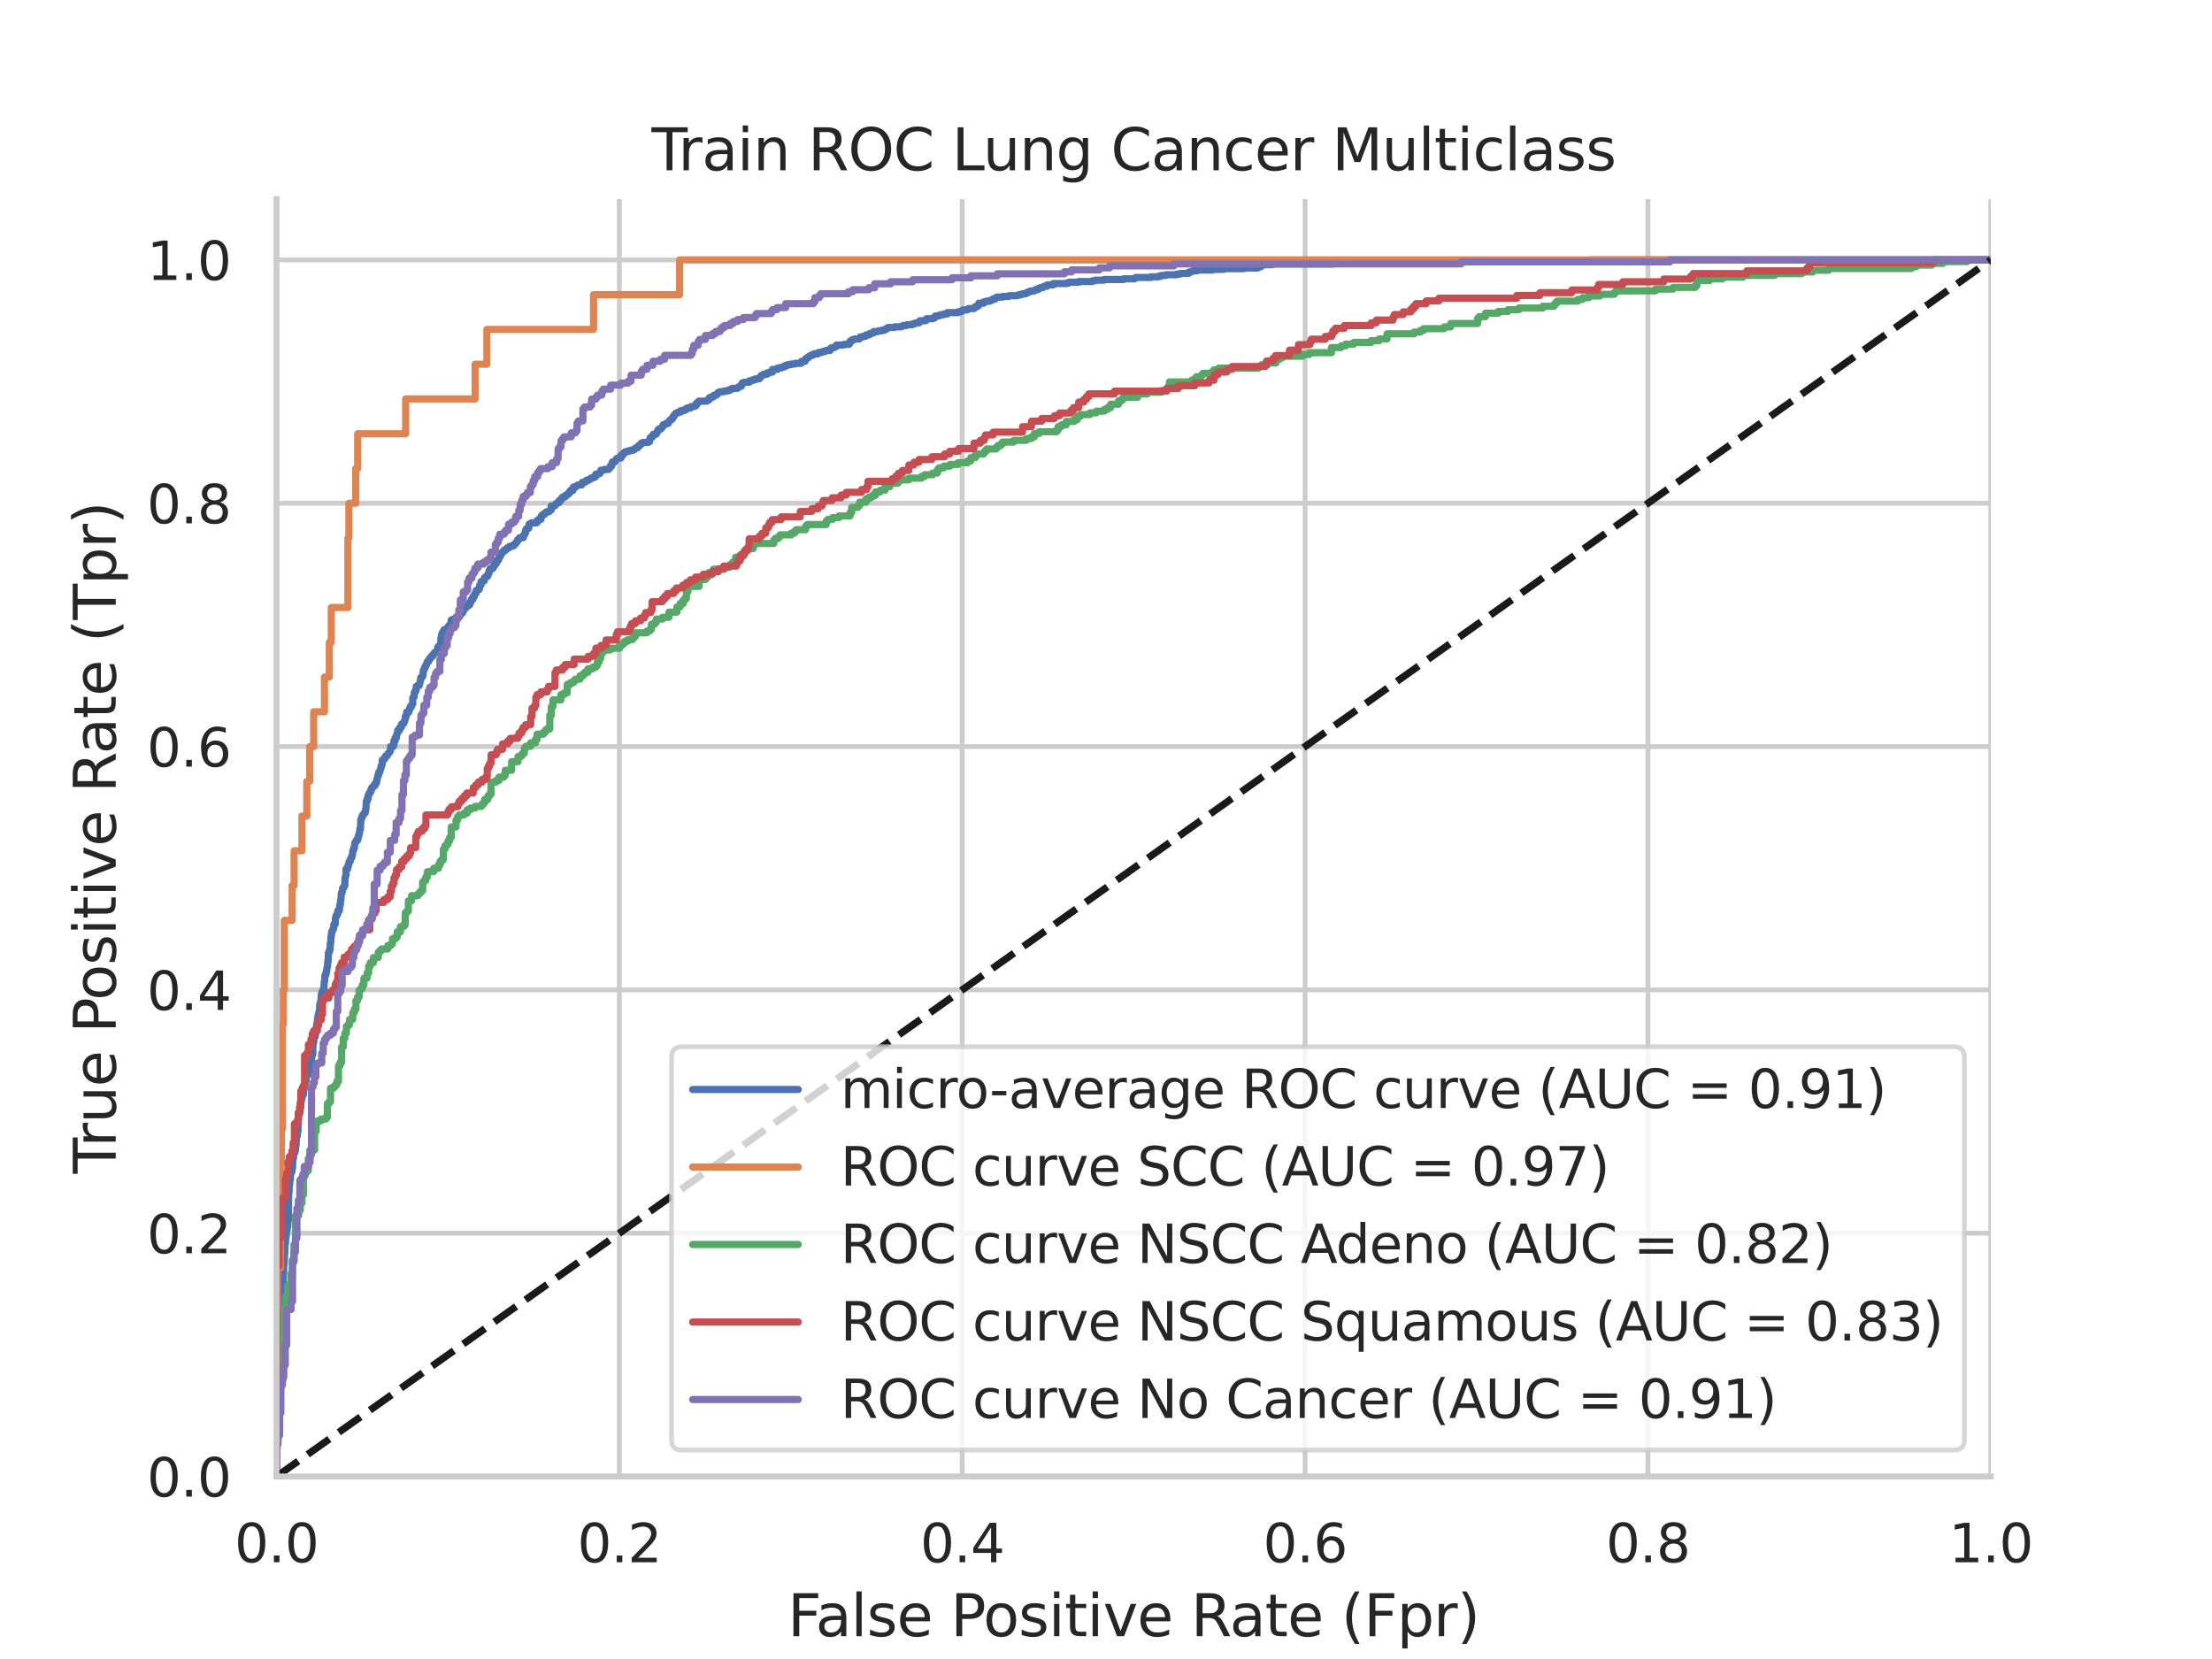 <?xml version="1.0" encoding="utf-8" standalone="no"?>
<!DOCTYPE svg PUBLIC "-//W3C//DTD SVG 1.1//EN"
  "http://www.w3.org/Graphics/SVG/1.1/DTD/svg11.dtd">
<svg xmlns:xlink="http://www.w3.org/1999/xlink" width="460.8pt" height="345.6pt" viewBox="0 0 460.8 345.6" xmlns="http://www.w3.org/2000/svg" version="1.1">
 <defs>
  <style type="text/css">*{stroke-linejoin: round; stroke-linecap: butt}</style>
 </defs>
 <g id="figure_1">
  <g id="patch_1">
   <path d="M 0 345.6 
L 460.8 345.6 
L 460.8 0 
L 0 0 
z
" style="fill: #ffffff"/>
  </g>
  <g id="axes_1">
   <g id="patch_2">
    <path d="M 57.6 307.584 
L 414.72 307.584 
L 414.72 41.472 
L 57.6 41.472 
z
" style="fill: #ffffff"/>
   </g>
   <g id="matplotlib.axis_1">
    <g id="xtick_1">
     <g id="line2d_1">
      <path d="M 57.6 307.584 
L 57.6 41.472 
" clip-path="url(#p2fc1aa8609)" style="fill: none; stroke: #cccccc; stroke-linecap: round"/>
     </g>
     <g id="text_1">
      <!-- 0.0 -->
      <g style="fill: #262626" transform="translate(48.853 325.442) scale(0.11 -0.11)">
       <defs>
        <path id="DejaVuSans-30" d="M 2034 4250 
Q 1547 4250 1301 3770 
Q 1056 3291 1056 2328 
Q 1056 1369 1301 889 
Q 1547 409 2034 409 
Q 2525 409 2770 889 
Q 3016 1369 3016 2328 
Q 3016 3291 2770 3770 
Q 2525 4250 2034 4250 
z
M 2034 4750 
Q 2819 4750 3233 4129 
Q 3647 3509 3647 2328 
Q 3647 1150 3233 529 
Q 2819 -91 2034 -91 
Q 1250 -91 836 529 
Q 422 1150 422 2328 
Q 422 3509 836 4129 
Q 1250 4750 2034 4750 
z
" transform="scale(0.016)"/>
        <path id="DejaVuSans-2e" d="M 684 794 
L 1344 794 
L 1344 0 
L 684 0 
L 684 794 
z
" transform="scale(0.016)"/>
       </defs>
       <use xlink:href="#DejaVuSans-30"/>
       <use xlink:href="#DejaVuSans-2e" x="63.623"/>
       <use xlink:href="#DejaVuSans-30" x="95.41"/>
      </g>
     </g>
    </g>
    <g id="xtick_2">
     <g id="line2d_2">
      <path d="M 129.024 307.584 
L 129.024 41.472 
" clip-path="url(#p2fc1aa8609)" style="fill: none; stroke: #cccccc; stroke-linecap: round"/>
     </g>
     <g id="text_2">
      <!-- 0.2 -->
      <g style="fill: #262626" transform="translate(120.277 325.442) scale(0.11 -0.11)">
       <defs>
        <path id="DejaVuSans-32" d="M 1228 531 
L 3431 531 
L 3431 0 
L 469 0 
L 469 531 
Q 828 903 1448 1529 
Q 2069 2156 2228 2338 
Q 2531 2678 2651 2914 
Q 2772 3150 2772 3378 
Q 2772 3750 2511 3984 
Q 2250 4219 1831 4219 
Q 1534 4219 1204 4116 
Q 875 4013 500 3803 
L 500 4441 
Q 881 4594 1212 4672 
Q 1544 4750 1819 4750 
Q 2544 4750 2975 4387 
Q 3406 4025 3406 3419 
Q 3406 3131 3298 2873 
Q 3191 2616 2906 2266 
Q 2828 2175 2409 1742 
Q 1991 1309 1228 531 
z
" transform="scale(0.016)"/>
       </defs>
       <use xlink:href="#DejaVuSans-30"/>
       <use xlink:href="#DejaVuSans-2e" x="63.623"/>
       <use xlink:href="#DejaVuSans-32" x="95.41"/>
      </g>
     </g>
    </g>
    <g id="xtick_3">
     <g id="line2d_3">
      <path d="M 200.448 307.584 
L 200.448 41.472 
" clip-path="url(#p2fc1aa8609)" style="fill: none; stroke: #cccccc; stroke-linecap: round"/>
     </g>
     <g id="text_3">
      <!-- 0.4 -->
      <g style="fill: #262626" transform="translate(191.701 325.442) scale(0.11 -0.11)">
       <defs>
        <path id="DejaVuSans-34" d="M 2419 4116 
L 825 1625 
L 2419 1625 
L 2419 4116 
z
M 2253 4666 
L 3047 4666 
L 3047 1625 
L 3713 1625 
L 3713 1100 
L 3047 1100 
L 3047 0 
L 2419 0 
L 2419 1100 
L 313 1100 
L 313 1709 
L 2253 4666 
z
" transform="scale(0.016)"/>
       </defs>
       <use xlink:href="#DejaVuSans-30"/>
       <use xlink:href="#DejaVuSans-2e" x="63.623"/>
       <use xlink:href="#DejaVuSans-34" x="95.41"/>
      </g>
     </g>
    </g>
    <g id="xtick_4">
     <g id="line2d_4">
      <path d="M 271.872 307.584 
L 271.872 41.472 
" clip-path="url(#p2fc1aa8609)" style="fill: none; stroke: #cccccc; stroke-linecap: round"/>
     </g>
     <g id="text_4">
      <!-- 0.6 -->
      <g style="fill: #262626" transform="translate(263.125 325.442) scale(0.11 -0.11)">
       <defs>
        <path id="DejaVuSans-36" d="M 2113 2584 
Q 1688 2584 1439 2293 
Q 1191 2003 1191 1497 
Q 1191 994 1439 701 
Q 1688 409 2113 409 
Q 2538 409 2786 701 
Q 3034 994 3034 1497 
Q 3034 2003 2786 2293 
Q 2538 2584 2113 2584 
z
M 3366 4563 
L 3366 3988 
Q 3128 4100 2886 4159 
Q 2644 4219 2406 4219 
Q 1781 4219 1451 3797 
Q 1122 3375 1075 2522 
Q 1259 2794 1537 2939 
Q 1816 3084 2150 3084 
Q 2853 3084 3261 2657 
Q 3669 2231 3669 1497 
Q 3669 778 3244 343 
Q 2819 -91 2113 -91 
Q 1303 -91 875 529 
Q 447 1150 447 2328 
Q 447 3434 972 4092 
Q 1497 4750 2381 4750 
Q 2619 4750 2861 4703 
Q 3103 4656 3366 4563 
z
" transform="scale(0.016)"/>
       </defs>
       <use xlink:href="#DejaVuSans-30"/>
       <use xlink:href="#DejaVuSans-2e" x="63.623"/>
       <use xlink:href="#DejaVuSans-36" x="95.41"/>
      </g>
     </g>
    </g>
    <g id="xtick_5">
     <g id="line2d_5">
      <path d="M 343.296 307.584 
L 343.296 41.472 
" clip-path="url(#p2fc1aa8609)" style="fill: none; stroke: #cccccc; stroke-linecap: round"/>
     </g>
     <g id="text_5">
      <!-- 0.8 -->
      <g style="fill: #262626" transform="translate(334.549 325.442) scale(0.11 -0.11)">
       <defs>
        <path id="DejaVuSans-38" d="M 2034 2216 
Q 1584 2216 1326 1975 
Q 1069 1734 1069 1313 
Q 1069 891 1326 650 
Q 1584 409 2034 409 
Q 2484 409 2743 651 
Q 3003 894 3003 1313 
Q 3003 1734 2745 1975 
Q 2488 2216 2034 2216 
z
M 1403 2484 
Q 997 2584 770 2862 
Q 544 3141 544 3541 
Q 544 4100 942 4425 
Q 1341 4750 2034 4750 
Q 2731 4750 3128 4425 
Q 3525 4100 3525 3541 
Q 3525 3141 3298 2862 
Q 3072 2584 2669 2484 
Q 3125 2378 3379 2068 
Q 3634 1759 3634 1313 
Q 3634 634 3220 271 
Q 2806 -91 2034 -91 
Q 1263 -91 848 271 
Q 434 634 434 1313 
Q 434 1759 690 2068 
Q 947 2378 1403 2484 
z
M 1172 3481 
Q 1172 3119 1398 2916 
Q 1625 2713 2034 2713 
Q 2441 2713 2670 2916 
Q 2900 3119 2900 3481 
Q 2900 3844 2670 4047 
Q 2441 4250 2034 4250 
Q 1625 4250 1398 4047 
Q 1172 3844 1172 3481 
z
" transform="scale(0.016)"/>
       </defs>
       <use xlink:href="#DejaVuSans-30"/>
       <use xlink:href="#DejaVuSans-2e" x="63.623"/>
       <use xlink:href="#DejaVuSans-38" x="95.41"/>
      </g>
     </g>
    </g>
    <g id="xtick_6">
     <g id="line2d_6">
      <path d="M 414.72 307.584 
L 414.72 41.472 
" clip-path="url(#p2fc1aa8609)" style="fill: none; stroke: #cccccc; stroke-linecap: round"/>
     </g>
     <g id="text_6">
      <!-- 1.0 -->
      <g style="fill: #262626" transform="translate(405.973 325.442) scale(0.11 -0.11)">
       <defs>
        <path id="DejaVuSans-31" d="M 794 531 
L 1825 531 
L 1825 4091 
L 703 3866 
L 703 4441 
L 1819 4666 
L 2450 4666 
L 2450 531 
L 3481 531 
L 3481 0 
L 794 0 
L 794 531 
z
" transform="scale(0.016)"/>
       </defs>
       <use xlink:href="#DejaVuSans-31"/>
       <use xlink:href="#DejaVuSans-2e" x="63.623"/>
       <use xlink:href="#DejaVuSans-30" x="95.41"/>
      </g>
     </g>
    </g>
    <g id="text_7">
     <!-- False Positive Rate (Fpr) -->
     <g style="fill: #262626" transform="translate(164.085 340.848) scale(0.12 -0.12)">
      <defs>
       <path id="DejaVuSans-46" d="M 628 4666 
L 3309 4666 
L 3309 4134 
L 1259 4134 
L 1259 2759 
L 3109 2759 
L 3109 2228 
L 1259 2228 
L 1259 0 
L 628 0 
L 628 4666 
z
" transform="scale(0.016)"/>
       <path id="DejaVuSans-61" d="M 2194 1759 
Q 1497 1759 1228 1600 
Q 959 1441 959 1056 
Q 959 750 1161 570 
Q 1363 391 1709 391 
Q 2188 391 2477 730 
Q 2766 1069 2766 1631 
L 2766 1759 
L 2194 1759 
z
M 3341 1997 
L 3341 0 
L 2766 0 
L 2766 531 
Q 2569 213 2275 61 
Q 1981 -91 1556 -91 
Q 1019 -91 701 211 
Q 384 513 384 1019 
Q 384 1609 779 1909 
Q 1175 2209 1959 2209 
L 2766 2209 
L 2766 2266 
Q 2766 2663 2505 2880 
Q 2244 3097 1772 3097 
Q 1472 3097 1187 3025 
Q 903 2953 641 2809 
L 641 3341 
Q 956 3463 1253 3523 
Q 1550 3584 1831 3584 
Q 2591 3584 2966 3190 
Q 3341 2797 3341 1997 
z
" transform="scale(0.016)"/>
       <path id="DejaVuSans-6c" d="M 603 4863 
L 1178 4863 
L 1178 0 
L 603 0 
L 603 4863 
z
" transform="scale(0.016)"/>
       <path id="DejaVuSans-73" d="M 2834 3397 
L 2834 2853 
Q 2591 2978 2328 3040 
Q 2066 3103 1784 3103 
Q 1356 3103 1142 2972 
Q 928 2841 928 2578 
Q 928 2378 1081 2264 
Q 1234 2150 1697 2047 
L 1894 2003 
Q 2506 1872 2764 1633 
Q 3022 1394 3022 966 
Q 3022 478 2636 193 
Q 2250 -91 1575 -91 
Q 1294 -91 989 -36 
Q 684 19 347 128 
L 347 722 
Q 666 556 975 473 
Q 1284 391 1588 391 
Q 1994 391 2212 530 
Q 2431 669 2431 922 
Q 2431 1156 2273 1281 
Q 2116 1406 1581 1522 
L 1381 1569 
Q 847 1681 609 1914 
Q 372 2147 372 2553 
Q 372 3047 722 3315 
Q 1072 3584 1716 3584 
Q 2034 3584 2315 3537 
Q 2597 3491 2834 3397 
z
" transform="scale(0.016)"/>
       <path id="DejaVuSans-65" d="M 3597 1894 
L 3597 1613 
L 953 1613 
Q 991 1019 1311 708 
Q 1631 397 2203 397 
Q 2534 397 2845 478 
Q 3156 559 3463 722 
L 3463 178 
Q 3153 47 2828 -22 
Q 2503 -91 2169 -91 
Q 1331 -91 842 396 
Q 353 884 353 1716 
Q 353 2575 817 3079 
Q 1281 3584 2069 3584 
Q 2775 3584 3186 3129 
Q 3597 2675 3597 1894 
z
M 3022 2063 
Q 3016 2534 2758 2815 
Q 2500 3097 2075 3097 
Q 1594 3097 1305 2825 
Q 1016 2553 972 2059 
L 3022 2063 
z
" transform="scale(0.016)"/>
       <path id="DejaVuSans-20" transform="scale(0.016)"/>
       <path id="DejaVuSans-50" d="M 1259 4147 
L 1259 2394 
L 2053 2394 
Q 2494 2394 2734 2622 
Q 2975 2850 2975 3272 
Q 2975 3691 2734 3919 
Q 2494 4147 2053 4147 
L 1259 4147 
z
M 628 4666 
L 2053 4666 
Q 2838 4666 3239 4311 
Q 3641 3956 3641 3272 
Q 3641 2581 3239 2228 
Q 2838 1875 2053 1875 
L 1259 1875 
L 1259 0 
L 628 0 
L 628 4666 
z
" transform="scale(0.016)"/>
       <path id="DejaVuSans-6f" d="M 1959 3097 
Q 1497 3097 1228 2736 
Q 959 2375 959 1747 
Q 959 1119 1226 758 
Q 1494 397 1959 397 
Q 2419 397 2687 759 
Q 2956 1122 2956 1747 
Q 2956 2369 2687 2733 
Q 2419 3097 1959 3097 
z
M 1959 3584 
Q 2709 3584 3137 3096 
Q 3566 2609 3566 1747 
Q 3566 888 3137 398 
Q 2709 -91 1959 -91 
Q 1206 -91 779 398 
Q 353 888 353 1747 
Q 353 2609 779 3096 
Q 1206 3584 1959 3584 
z
" transform="scale(0.016)"/>
       <path id="DejaVuSans-69" d="M 603 3500 
L 1178 3500 
L 1178 0 
L 603 0 
L 603 3500 
z
M 603 4863 
L 1178 4863 
L 1178 4134 
L 603 4134 
L 603 4863 
z
" transform="scale(0.016)"/>
       <path id="DejaVuSans-74" d="M 1172 4494 
L 1172 3500 
L 2356 3500 
L 2356 3053 
L 1172 3053 
L 1172 1153 
Q 1172 725 1289 603 
Q 1406 481 1766 481 
L 2356 481 
L 2356 0 
L 1766 0 
Q 1100 0 847 248 
Q 594 497 594 1153 
L 594 3053 
L 172 3053 
L 172 3500 
L 594 3500 
L 594 4494 
L 1172 4494 
z
" transform="scale(0.016)"/>
       <path id="DejaVuSans-76" d="M 191 3500 
L 800 3500 
L 1894 563 
L 2988 3500 
L 3597 3500 
L 2284 0 
L 1503 0 
L 191 3500 
z
" transform="scale(0.016)"/>
       <path id="DejaVuSans-52" d="M 2841 2188 
Q 3044 2119 3236 1894 
Q 3428 1669 3622 1275 
L 4263 0 
L 3584 0 
L 2988 1197 
Q 2756 1666 2539 1819 
Q 2322 1972 1947 1972 
L 1259 1972 
L 1259 0 
L 628 0 
L 628 4666 
L 2053 4666 
Q 2853 4666 3247 4331 
Q 3641 3997 3641 3322 
Q 3641 2881 3436 2590 
Q 3231 2300 2841 2188 
z
M 1259 4147 
L 1259 2491 
L 2053 2491 
Q 2509 2491 2742 2702 
Q 2975 2913 2975 3322 
Q 2975 3731 2742 3939 
Q 2509 4147 2053 4147 
L 1259 4147 
z
" transform="scale(0.016)"/>
       <path id="DejaVuSans-28" d="M 1984 4856 
Q 1566 4138 1362 3434 
Q 1159 2731 1159 2009 
Q 1159 1288 1364 580 
Q 1569 -128 1984 -844 
L 1484 -844 
Q 1016 -109 783 600 
Q 550 1309 550 2009 
Q 550 2706 781 3412 
Q 1013 4119 1484 4856 
L 1984 4856 
z
" transform="scale(0.016)"/>
       <path id="DejaVuSans-70" d="M 1159 525 
L 1159 -1331 
L 581 -1331 
L 581 3500 
L 1159 3500 
L 1159 2969 
Q 1341 3281 1617 3432 
Q 1894 3584 2278 3584 
Q 2916 3584 3314 3078 
Q 3713 2572 3713 1747 
Q 3713 922 3314 415 
Q 2916 -91 2278 -91 
Q 1894 -91 1617 61 
Q 1341 213 1159 525 
z
M 3116 1747 
Q 3116 2381 2855 2742 
Q 2594 3103 2138 3103 
Q 1681 3103 1420 2742 
Q 1159 2381 1159 1747 
Q 1159 1113 1420 752 
Q 1681 391 2138 391 
Q 2594 391 2855 752 
Q 3116 1113 3116 1747 
z
" transform="scale(0.016)"/>
       <path id="DejaVuSans-72" d="M 2631 2963 
Q 2534 3019 2420 3045 
Q 2306 3072 2169 3072 
Q 1681 3072 1420 2755 
Q 1159 2438 1159 1844 
L 1159 0 
L 581 0 
L 581 3500 
L 1159 3500 
L 1159 2956 
Q 1341 3275 1631 3429 
Q 1922 3584 2338 3584 
Q 2397 3584 2469 3576 
Q 2541 3569 2628 3553 
L 2631 2963 
z
" transform="scale(0.016)"/>
       <path id="DejaVuSans-29" d="M 513 4856 
L 1013 4856 
Q 1481 4119 1714 3412 
Q 1947 2706 1947 2009 
Q 1947 1309 1714 600 
Q 1481 -109 1013 -844 
L 513 -844 
Q 928 -128 1133 580 
Q 1338 1288 1338 2009 
Q 1338 2731 1133 3434 
Q 928 4138 513 4856 
z
" transform="scale(0.016)"/>
      </defs>
      <use xlink:href="#DejaVuSans-46"/>
      <use xlink:href="#DejaVuSans-61" x="48.395"/>
      <use xlink:href="#DejaVuSans-6c" x="109.674"/>
      <use xlink:href="#DejaVuSans-73" x="137.457"/>
      <use xlink:href="#DejaVuSans-65" x="189.557"/>
      <use xlink:href="#DejaVuSans-20" x="251.08"/>
      <use xlink:href="#DejaVuSans-50" x="282.867"/>
      <use xlink:href="#DejaVuSans-6f" x="339.545"/>
      <use xlink:href="#DejaVuSans-73" x="400.727"/>
      <use xlink:href="#DejaVuSans-69" x="452.826"/>
      <use xlink:href="#DejaVuSans-74" x="480.609"/>
      <use xlink:href="#DejaVuSans-69" x="519.818"/>
      <use xlink:href="#DejaVuSans-76" x="547.602"/>
      <use xlink:href="#DejaVuSans-65" x="606.781"/>
      <use xlink:href="#DejaVuSans-20" x="668.305"/>
      <use xlink:href="#DejaVuSans-52" x="700.092"/>
      <use xlink:href="#DejaVuSans-61" x="767.324"/>
      <use xlink:href="#DejaVuSans-74" x="828.604"/>
      <use xlink:href="#DejaVuSans-65" x="867.812"/>
      <use xlink:href="#DejaVuSans-20" x="929.336"/>
      <use xlink:href="#DejaVuSans-28" x="961.123"/>
      <use xlink:href="#DejaVuSans-46" x="1000.137"/>
      <use xlink:href="#DejaVuSans-70" x="1057.656"/>
      <use xlink:href="#DejaVuSans-72" x="1121.133"/>
      <use xlink:href="#DejaVuSans-29" x="1162.246"/>
     </g>
    </g>
   </g>
   <g id="matplotlib.axis_2">
    <g id="ytick_1">
     <g id="line2d_7">
      <path d="M 57.6 307.584 
L 414.72 307.584 
" clip-path="url(#p2fc1aa8609)" style="fill: none; stroke: #cccccc; stroke-linecap: round"/>
     </g>
     <g id="text_8">
      <!-- 0.0 -->
      <g style="fill: #262626" transform="translate(30.607 311.763) scale(0.11 -0.11)">
       <use xlink:href="#DejaVuSans-30"/>
       <use xlink:href="#DejaVuSans-2e" x="63.623"/>
       <use xlink:href="#DejaVuSans-30" x="95.41"/>
      </g>
     </g>
    </g>
    <g id="ytick_2">
     <g id="line2d_8">
      <path d="M 57.6 256.896 
L 414.72 256.896 
" clip-path="url(#p2fc1aa8609)" style="fill: none; stroke: #cccccc; stroke-linecap: round"/>
     </g>
     <g id="text_9">
      <!-- 0.2 -->
      <g style="fill: #262626" transform="translate(30.607 261.075) scale(0.11 -0.11)">
       <use xlink:href="#DejaVuSans-30"/>
       <use xlink:href="#DejaVuSans-2e" x="63.623"/>
       <use xlink:href="#DejaVuSans-32" x="95.41"/>
      </g>
     </g>
    </g>
    <g id="ytick_3">
     <g id="line2d_9">
      <path d="M 57.6 206.208 
L 414.72 206.208 
" clip-path="url(#p2fc1aa8609)" style="fill: none; stroke: #cccccc; stroke-linecap: round"/>
     </g>
     <g id="text_10">
      <!-- 0.4 -->
      <g style="fill: #262626" transform="translate(30.607 210.387) scale(0.11 -0.11)">
       <use xlink:href="#DejaVuSans-30"/>
       <use xlink:href="#DejaVuSans-2e" x="63.623"/>
       <use xlink:href="#DejaVuSans-34" x="95.41"/>
      </g>
     </g>
    </g>
    <g id="ytick_4">
     <g id="line2d_10">
      <path d="M 57.6 155.52 
L 414.72 155.52 
" clip-path="url(#p2fc1aa8609)" style="fill: none; stroke: #cccccc; stroke-linecap: round"/>
     </g>
     <g id="text_11">
      <!-- 0.6 -->
      <g style="fill: #262626" transform="translate(30.607 159.699) scale(0.11 -0.11)">
       <use xlink:href="#DejaVuSans-30"/>
       <use xlink:href="#DejaVuSans-2e" x="63.623"/>
       <use xlink:href="#DejaVuSans-36" x="95.41"/>
      </g>
     </g>
    </g>
    <g id="ytick_5">
     <g id="line2d_11">
      <path d="M 57.6 104.832 
L 414.72 104.832 
" clip-path="url(#p2fc1aa8609)" style="fill: none; stroke: #cccccc; stroke-linecap: round"/>
     </g>
     <g id="text_12">
      <!-- 0.8 -->
      <g style="fill: #262626" transform="translate(30.607 109.011) scale(0.11 -0.11)">
       <use xlink:href="#DejaVuSans-30"/>
       <use xlink:href="#DejaVuSans-2e" x="63.623"/>
       <use xlink:href="#DejaVuSans-38" x="95.41"/>
      </g>
     </g>
    </g>
    <g id="ytick_6">
     <g id="line2d_12">
      <path d="M 57.6 54.144 
L 414.72 54.144 
" clip-path="url(#p2fc1aa8609)" style="fill: none; stroke: #cccccc; stroke-linecap: round"/>
     </g>
     <g id="text_13">
      <!-- 1.0 -->
      <g style="fill: #262626" transform="translate(30.607 58.323) scale(0.11 -0.11)">
       <use xlink:href="#DejaVuSans-31"/>
       <use xlink:href="#DejaVuSans-2e" x="63.623"/>
       <use xlink:href="#DejaVuSans-30" x="95.41"/>
      </g>
     </g>
    </g>
    <g id="text_14">
     <!-- True Positive Rate (Tpr) -->
     <g style="fill: #262626" transform="translate(24.111 244.493) rotate(-90) scale(0.12 -0.12)">
      <defs>
       <path id="DejaVuSans-54" d="M -19 4666 
L 3928 4666 
L 3928 4134 
L 2272 4134 
L 2272 0 
L 1638 0 
L 1638 4134 
L -19 4134 
L -19 4666 
z
" transform="scale(0.016)"/>
       <path id="DejaVuSans-75" d="M 544 1381 
L 544 3500 
L 1119 3500 
L 1119 1403 
Q 1119 906 1312 657 
Q 1506 409 1894 409 
Q 2359 409 2629 706 
Q 2900 1003 2900 1516 
L 2900 3500 
L 3475 3500 
L 3475 0 
L 2900 0 
L 2900 538 
Q 2691 219 2414 64 
Q 2138 -91 1772 -91 
Q 1169 -91 856 284 
Q 544 659 544 1381 
z
M 1991 3584 
L 1991 3584 
z
" transform="scale(0.016)"/>
      </defs>
      <use xlink:href="#DejaVuSans-54"/>
      <use xlink:href="#DejaVuSans-72" x="46.334"/>
      <use xlink:href="#DejaVuSans-75" x="87.447"/>
      <use xlink:href="#DejaVuSans-65" x="150.826"/>
      <use xlink:href="#DejaVuSans-20" x="212.35"/>
      <use xlink:href="#DejaVuSans-50" x="244.137"/>
      <use xlink:href="#DejaVuSans-6f" x="300.814"/>
      <use xlink:href="#DejaVuSans-73" x="361.996"/>
      <use xlink:href="#DejaVuSans-69" x="414.096"/>
      <use xlink:href="#DejaVuSans-74" x="441.879"/>
      <use xlink:href="#DejaVuSans-69" x="481.088"/>
      <use xlink:href="#DejaVuSans-76" x="508.871"/>
      <use xlink:href="#DejaVuSans-65" x="568.051"/>
      <use xlink:href="#DejaVuSans-20" x="629.574"/>
      <use xlink:href="#DejaVuSans-52" x="661.361"/>
      <use xlink:href="#DejaVuSans-61" x="728.594"/>
      <use xlink:href="#DejaVuSans-74" x="789.873"/>
      <use xlink:href="#DejaVuSans-65" x="829.082"/>
      <use xlink:href="#DejaVuSans-20" x="890.605"/>
      <use xlink:href="#DejaVuSans-28" x="922.393"/>
      <use xlink:href="#DejaVuSans-54" x="961.406"/>
      <use xlink:href="#DejaVuSans-70" x="1022.49"/>
      <use xlink:href="#DejaVuSans-72" x="1085.967"/>
      <use xlink:href="#DejaVuSans-29" x="1127.08"/>
     </g>
    </g>
   </g>
   <g id="line2d_13">
    <path d="M 57.6 307.584 
L 57.667 301.67 
L 57.734 301.67 
L 57.8 297.446 
L 57.867 297.446 
L 57.934 292.378 
L 58.001 292.378 
L 58.067 287.168 
L 58.134 287.168 
L 58.201 285.056 
L 58.268 285.056 
L 58.335 278.298 
L 58.401 278.298 
L 58.468 277.594 
L 58.535 277.594 
L 58.602 270.554 
L 58.668 270.554 
L 58.735 270.131 
L 58.802 270.131 
L 58.869 267.878 
L 58.936 267.878 
L 59.002 265.203 
L 59.069 265.203 
L 59.136 263.373 
L 59.203 263.373 
L 59.269 261.12 
L 59.336 261.12 
L 59.403 259.008 
L 59.47 259.008 
L 59.537 257.741 
L 59.603 257.741 
L 59.67 256.192 
L 59.804 256.192 
L 59.87 255.629 
L 59.937 255.629 
L 60.004 254.221 
L 60.071 254.221 
L 60.138 248.448 
L 60.204 248.448 
L 60.271 246.758 
L 60.338 246.758 
L 60.405 245.773 
L 60.471 245.773 
L 60.538 244.365 
L 60.672 244.365 
L 60.672 244.083 
L 60.805 244.083 
L 60.872 243.379 
L 60.939 243.379 
L 61.006 241.267 
L 61.139 241.267 
L 61.206 240.422 
L 61.273 240.422 
L 61.273 240.141 
L 61.406 240.141 
L 61.473 239.718 
L 61.54 239.718 
L 61.607 238.592 
L 61.673 238.592 
L 61.74 236.902 
L 61.807 236.902 
L 61.807 236.621 
L 61.94 236.621 
L 62.007 235.635 
L 62.074 235.635 
L 62.141 232.96 
L 62.208 232.96 
L 62.208 232.115 
L 62.408 232.115 
L 62.475 231.552 
L 62.541 231.552 
L 62.541 229.722 
L 62.675 229.722 
L 62.675 229.299 
L 62.809 229.299 
L 62.809 228.736 
L 62.942 228.736 
L 63.009 228.032 
L 63.209 228.032 
L 63.209 227.046 
L 63.343 227.046 
L 63.41 226.202 
L 63.476 226.202 
L 63.543 225.638 
L 63.61 225.638 
L 63.677 225.216 
L 63.743 225.216 
L 63.81 224.09 
L 64.011 224.09 
L 64.011 223.949 
L 64.144 223.949 
L 64.144 223.386 
L 64.344 223.386 
L 64.411 222.963 
L 64.478 222.963 
L 64.545 221.696 
L 64.678 221.696 
L 64.745 221.274 
L 64.812 221.274 
L 64.879 220.429 
L 64.945 220.429 
L 64.945 219.725 
L 65.146 219.725 
L 65.213 217.472 
L 65.279 217.472 
L 65.346 216.768 
L 65.413 216.768 
L 65.48 216.064 
L 65.546 216.064 
L 65.546 215.923 
L 65.68 215.923 
L 65.747 215.078 
L 65.813 215.078 
L 65.813 214.093 
L 65.947 214.093 
L 66.014 213.248 
L 66.081 213.248 
L 66.147 212.122 
L 66.214 212.122 
L 66.281 211.418 
L 66.348 211.418 
L 66.414 210.854 
L 66.548 210.854 
L 66.615 209.165 
L 66.748 209.165 
L 66.815 208.461 
L 66.882 208.461 
L 66.949 207.053 
L 67.015 207.053 
L 67.082 206.63 
L 67.149 206.63 
L 67.149 206.49 
L 67.349 206.49 
L 67.416 205.786 
L 67.483 205.786 
L 67.55 204.518 
L 67.616 204.518 
L 67.683 203.251 
L 67.817 203.251 
L 67.817 202.829 
L 67.95 202.829 
L 68.017 202.125 
L 68.084 202.125 
L 68.151 201.421 
L 68.217 201.421 
L 68.284 200.294 
L 68.351 200.294 
L 68.418 198.464 
L 68.551 198.464 
L 68.618 197.901 
L 68.752 197.901 
L 68.818 196.493 
L 68.885 196.493 
L 68.952 195.085 
L 69.019 195.085 
L 69.086 194.099 
L 69.219 194.099 
L 69.286 193.677 
L 69.353 193.677 
L 69.353 193.536 
L 69.486 193.536 
L 69.553 192.55 
L 69.82 192.55 
L 69.887 191.142 
L 69.954 191.142 
L 70.02 190.72 
L 70.221 190.72 
L 70.288 190.438 
L 70.354 190.438 
L 70.354 189.734 
L 70.688 189.734 
L 70.755 188.608 
L 70.888 188.608 
L 70.955 187.482 
L 71.022 187.482 
L 71.089 186.214 
L 71.156 186.214 
L 71.156 185.933 
L 71.289 185.933 
L 71.356 185.088 
L 71.423 185.088 
L 71.423 184.947 
L 71.623 184.947 
L 71.69 184.525 
L 71.823 184.525 
L 71.89 182.835 
L 71.957 182.835 
L 72.024 182.272 
L 72.09 182.272 
L 72.09 181.005 
L 72.424 181.005 
L 72.491 180.301 
L 72.625 180.301 
L 72.691 179.597 
L 72.758 179.597 
L 72.758 179.456 
L 72.959 179.456 
L 73.025 178.893 
L 73.092 178.893 
L 73.159 178.611 
L 73.292 178.611 
L 73.359 178.189 
L 73.426 178.189 
L 73.493 177.203 
L 73.56 177.203 
L 73.56 177.062 
L 73.693 177.062 
L 73.693 176.64 
L 73.827 176.64 
L 73.893 175.654 
L 73.96 175.654 
L 74.027 175.373 
L 74.227 175.373 
L 74.294 174.95 
L 74.561 174.95 
L 74.628 174.106 
L 74.762 174.106 
L 74.828 173.542 
L 74.895 173.542 
L 74.962 172.698 
L 75.095 172.698 
L 75.162 170.726 
L 75.296 170.726 
L 75.363 170.163 
L 75.429 170.163 
L 75.429 170.022 
L 75.563 170.022 
L 75.563 169.741 
L 75.696 169.741 
L 75.696 169.6 
L 75.83 169.6 
L 75.897 169.318 
L 76.097 169.318 
L 76.164 168.614 
L 76.231 168.614 
L 76.297 166.925 
L 76.498 166.925 
L 76.498 166.362 
L 76.698 166.362 
L 76.698 165.658 
L 76.832 165.658 
L 76.898 165.235 
L 77.032 165.235 
L 77.032 165.094 
L 77.165 165.094 
L 77.165 164.813 
L 77.299 164.813 
L 77.299 164.39 
L 77.433 164.39 
L 77.433 164.109 
L 77.566 164.109 
L 77.566 163.968 
L 77.766 163.968 
L 77.833 163.686 
L 78.1 163.686 
L 78.1 163.264 
L 78.301 163.264 
L 78.301 163.123 
L 78.434 163.123 
L 78.501 162.419 
L 78.568 162.419 
L 78.635 161.856 
L 78.701 161.856 
L 78.701 161.574 
L 78.835 161.574 
L 78.902 160.87 
L 79.102 160.87 
L 79.169 160.448 
L 79.236 160.448 
L 79.302 160.026 
L 79.369 160.026 
L 79.369 159.603 
L 79.503 159.603 
L 79.569 159.181 
L 79.636 159.181 
L 79.636 158.336 
L 79.903 158.336 
L 79.97 158.054 
L 80.17 158.054 
L 80.17 157.773 
L 80.304 157.773 
L 80.304 157.491 
L 80.638 157.491 
L 80.705 157.21 
L 80.771 157.21 
L 80.838 156.928 
L 80.972 156.928 
L 80.972 156.787 
L 81.105 156.787 
L 81.105 156.646 
L 81.239 156.646 
L 81.306 156.224 
L 81.372 156.224 
L 81.372 155.52 
L 81.907 155.52 
L 81.907 155.238 
L 82.04 155.238 
L 82.04 154.394 
L 82.307 154.394 
L 82.307 153.69 
L 82.574 153.69 
L 82.641 152.986 
L 82.708 152.986 
L 82.775 152.704 
L 82.841 152.704 
L 82.841 152.141 
L 83.242 152.141 
L 83.242 151.578 
L 83.509 151.578 
L 83.509 151.437 
L 83.643 151.437 
L 83.643 150.874 
L 83.776 150.874 
L 83.776 150.733 
L 84.043 150.733 
L 84.043 150.592 
L 84.177 150.592 
L 84.244 150.17 
L 84.311 150.17 
L 84.377 149.747 
L 84.444 149.747 
L 84.444 149.184 
L 84.644 149.184 
L 84.711 148.339 
L 85.179 148.339 
L 85.245 147.776 
L 85.379 147.776 
L 85.446 147.213 
L 85.713 147.213 
L 85.78 146.79 
L 85.846 146.79 
L 85.846 146.65 
L 85.98 146.65 
L 85.98 145.382 
L 86.114 145.382 
L 86.114 145.242 
L 86.247 145.242 
L 86.314 144.256 
L 86.381 144.256 
L 86.381 144.115 
L 86.581 144.115 
L 86.581 143.693 
L 86.714 143.693 
L 86.714 142.989 
L 86.915 142.989 
L 86.915 142.848 
L 87.315 142.848 
L 87.382 142.426 
L 87.449 142.426 
L 87.516 141.862 
L 87.583 141.862 
L 87.649 141.158 
L 87.85 141.158 
L 87.85 141.018 
L 87.983 141.018 
L 87.983 140.736 
L 88.117 140.736 
L 88.184 139.61 
L 88.317 139.61 
L 88.384 139.328 
L 88.451 139.328 
L 88.451 139.046 
L 88.584 139.046 
L 88.584 138.765 
L 88.718 138.765 
L 88.785 138.483 
L 88.851 138.483 
L 88.918 138.061 
L 88.985 138.061 
L 89.052 137.779 
L 89.319 137.779 
L 89.386 137.357 
L 89.452 137.357 
L 89.452 137.216 
L 89.653 137.216 
L 89.653 136.934 
L 89.853 136.934 
L 89.92 136.653 
L 90.187 136.653 
L 90.187 136.371 
L 90.387 136.371 
L 90.387 136.09 
L 90.521 136.09 
L 90.521 135.949 
L 90.855 135.949 
L 90.921 135.667 
L 91.122 135.667 
L 91.189 134.822 
L 91.255 134.822 
L 91.255 134.682 
L 91.656 134.682 
L 91.723 134.259 
L 91.789 134.259 
L 91.856 132.851 
L 91.923 132.851 
L 91.99 132.147 
L 92.123 132.147 
L 92.19 131.725 
L 92.257 131.725 
L 92.257 131.584 
L 92.39 131.584 
L 92.39 131.443 
L 92.524 131.443 
L 92.524 131.162 
L 92.858 131.162 
L 92.858 131.021 
L 93.125 131.021 
L 93.125 130.88 
L 93.325 130.88 
L 93.392 130.458 
L 93.526 130.458 
L 93.526 130.317 
L 93.726 130.317 
L 93.726 130.176 
L 93.86 130.176 
L 93.86 129.894 
L 93.993 129.894 
L 93.993 129.19 
L 94.26 129.19 
L 94.26 129.05 
L 94.661 129.05 
L 94.661 128.909 
L 94.861 128.909 
L 94.928 128.627 
L 95.062 128.627 
L 95.062 128.486 
L 95.729 128.486 
L 95.729 128.205 
L 95.863 128.205 
L 95.863 128.064 
L 95.996 128.064 
L 96.063 127.642 
L 96.397 127.642 
L 96.397 127.36 
L 96.531 127.36 
L 96.597 126.938 
L 96.731 126.938 
L 96.731 126.656 
L 96.931 126.656 
L 96.931 126.515 
L 97.198 126.515 
L 97.198 126.234 
L 97.332 126.234 
L 97.332 126.093 
L 97.733 126.093 
L 97.733 125.952 
L 97.866 125.952 
L 97.866 125.53 
L 98.066 125.53 
L 98.133 124.966 
L 98.2 124.966 
L 98.2 124.826 
L 98.534 124.826 
L 98.534 124.262 
L 98.801 124.262 
L 98.868 123.699 
L 99.001 123.699 
L 99.001 123.558 
L 99.202 123.558 
L 99.202 122.995 
L 99.469 122.995 
L 99.469 122.854 
L 99.736 122.854 
L 99.736 122.714 
L 99.869 122.714 
L 99.936 121.869 
L 100.203 121.869 
L 100.203 121.165 
L 100.537 121.165 
L 100.537 121.024 
L 100.871 121.024 
L 100.938 120.32 
L 101.138 120.32 
L 101.138 120.179 
L 101.405 120.179 
L 101.405 120.038 
L 101.606 120.038 
L 101.672 119.475 
L 101.873 119.475 
L 101.94 118.771 
L 102.006 118.771 
L 102.073 118.49 
L 102.607 118.49 
L 102.674 118.208 
L 102.808 118.208 
L 102.874 117.786 
L 103.075 117.786 
L 103.075 117.363 
L 103.409 117.363 
L 103.475 116.941 
L 103.542 116.941 
L 103.542 116.659 
L 103.876 116.659 
L 103.943 116.237 
L 104.01 116.237 
L 104.01 115.955 
L 104.21 115.955 
L 104.277 115.674 
L 104.343 115.674 
L 104.343 115.392 
L 104.477 115.392 
L 104.544 115.11 
L 104.677 115.11 
L 104.677 114.97 
L 104.811 114.97 
L 104.811 114.829 
L 105.078 114.829 
L 105.078 114.547 
L 105.412 114.547 
L 105.412 114.406 
L 105.612 114.406 
L 105.679 114.125 
L 106.013 114.125 
L 106.08 113.843 
L 106.547 113.843 
L 106.547 113.702 
L 107.015 113.702 
L 107.015 113.562 
L 107.148 113.562 
L 107.215 113.28 
L 107.415 113.28 
L 107.482 112.998 
L 107.615 112.998 
L 107.615 112.858 
L 107.749 112.858 
L 107.816 112.435 
L 108.016 112.435 
L 108.016 112.294 
L 108.216 112.294 
L 108.216 112.013 
L 109.018 112.013 
L 109.085 111.45 
L 109.285 111.45 
L 109.352 111.027 
L 109.485 111.027 
L 109.485 110.464 
L 109.619 110.464 
L 109.619 110.182 
L 109.819 110.182 
L 109.819 110.042 
L 110.153 110.042 
L 110.22 109.197 
L 110.42 109.197 
L 110.42 109.056 
L 110.687 109.056 
L 110.687 108.915 
L 111.822 108.915 
L 111.822 108.774 
L 111.956 108.774 
L 111.956 108.352 
L 112.156 108.352 
L 112.156 108.211 
L 112.691 108.211 
L 112.691 107.648 
L 112.824 107.648 
L 112.824 107.366 
L 113.024 107.366 
L 113.024 107.226 
L 113.358 107.226 
L 113.425 106.944 
L 113.625 106.944 
L 113.625 106.803 
L 113.759 106.803 
L 113.759 106.662 
L 114.16 106.662 
L 114.16 106.522 
L 114.493 106.522 
L 114.493 106.381 
L 114.627 106.381 
L 114.627 106.24 
L 114.827 106.24 
L 114.827 105.395 
L 115.562 105.395 
L 115.562 105.254 
L 115.695 105.254 
L 115.762 104.973 
L 115.963 104.973 
L 115.963 104.832 
L 116.163 104.832 
L 116.163 104.691 
L 116.497 104.691 
L 116.497 104.269 
L 116.764 104.269 
L 116.764 104.128 
L 116.964 104.128 
L 117.031 103.706 
L 117.165 103.706 
L 117.165 103.565 
L 117.632 103.565 
L 117.632 103.424 
L 117.832 103.424 
L 117.832 103.142 
L 118.099 103.142 
L 118.099 103.002 
L 118.366 103.002 
L 118.366 102.861 
L 118.5 102.861 
L 118.5 102.579 
L 118.767 102.579 
L 118.834 102.157 
L 119.368 102.157 
L 119.435 101.453 
L 119.969 101.453 
L 119.969 101.312 
L 120.103 101.312 
L 120.103 101.171 
L 120.37 101.171 
L 120.37 101.03 
L 121.171 101.03 
L 121.238 100.608 
L 121.305 100.608 
L 121.305 100.467 
L 121.839 100.467 
L 121.839 100.326 
L 122.106 100.326 
L 122.173 100.045 
L 122.573 100.045 
L 122.573 99.904 
L 122.907 99.904 
L 122.907 99.763 
L 123.041 99.763 
L 123.041 99.622 
L 123.375 99.622 
L 123.375 99.482 
L 123.775 99.482 
L 123.775 99.341 
L 124.042 99.341 
L 124.109 98.778 
L 124.643 98.778 
L 124.643 98.637 
L 124.977 98.637 
L 125.044 98.355 
L 125.111 98.355 
L 125.178 97.933 
L 125.845 97.933 
L 125.845 97.792 
L 126.78 97.792 
L 126.78 97.651 
L 126.914 97.651 
L 126.914 97.51 
L 127.047 97.51 
L 127.114 97.088 
L 127.448 97.088 
L 127.515 96.384 
L 127.582 96.384 
L 127.582 96.243 
L 128.049 96.243 
L 128.049 96.102 
L 128.183 96.102 
L 128.249 95.821 
L 128.383 95.821 
L 128.45 95.539 
L 128.717 95.539 
L 128.717 95.398 
L 129.385 95.398 
L 129.385 94.835 
L 129.518 94.835 
L 129.518 94.694 
L 129.852 94.694 
L 129.852 94.413 
L 129.986 94.413 
L 129.986 94.272 
L 130.186 94.272 
L 130.186 94.131 
L 130.653 94.131 
L 130.653 93.99 
L 131.121 93.99 
L 131.121 93.85 
L 131.722 93.85 
L 131.722 93.709 
L 132.122 93.709 
L 132.122 93.568 
L 132.256 93.568 
L 132.256 93.427 
L 132.456 93.427 
L 132.456 93.286 
L 132.857 93.286 
L 132.924 93.005 
L 132.991 93.005 
L 132.991 92.864 
L 133.258 92.864 
L 133.258 92.723 
L 133.391 92.723 
L 133.458 92.442 
L 133.592 92.442 
L 133.592 92.301 
L 133.925 92.301 
L 133.925 92.16 
L 135.061 92.16 
L 135.061 92.019 
L 135.328 92.019 
L 135.394 91.315 
L 135.461 91.315 
L 135.461 91.174 
L 135.662 91.174 
L 135.662 91.034 
L 135.929 91.034 
L 135.995 90.611 
L 136.062 90.611 
L 136.062 90.47 
L 136.663 90.47 
L 136.663 90.33 
L 136.797 90.33 
L 136.864 90.048 
L 136.93 90.048 
L 136.997 89.626 
L 137.264 89.626 
L 137.264 89.344 
L 137.732 89.344 
L 137.798 89.062 
L 137.932 89.062 
L 137.932 88.922 
L 138.066 88.922 
L 138.132 88.499 
L 138.466 88.499 
L 138.466 88.358 
L 138.733 88.358 
L 138.733 88.218 
L 139.201 88.218 
L 139.267 87.936 
L 139.334 87.936 
L 139.401 87.654 
L 139.535 87.654 
L 139.535 87.514 
L 139.802 87.514 
L 139.802 87.373 
L 140.002 87.373 
L 140.002 87.091 
L 140.202 87.091 
L 140.269 86.669 
L 140.469 86.669 
L 140.536 86.387 
L 140.603 86.387 
L 140.603 86.246 
L 140.737 86.246 
L 140.737 86.106 
L 141.004 86.106 
L 141.004 85.965 
L 141.404 85.965 
L 141.404 85.824 
L 141.805 85.824 
L 141.805 85.542 
L 142.54 85.542 
L 142.54 85.402 
L 142.673 85.402 
L 142.673 85.261 
L 143.074 85.261 
L 143.141 84.979 
L 143.875 84.979 
L 143.942 84.698 
L 144.61 84.698 
L 144.61 84.557 
L 144.943 84.557 
L 144.943 84.416 
L 145.077 84.416 
L 145.077 83.994 
L 145.277 83.994 
L 145.277 83.853 
L 145.544 83.853 
L 145.544 83.571 
L 147.214 83.571 
L 147.214 83.43 
L 147.414 83.43 
L 147.414 83.29 
L 147.748 83.29 
L 147.748 82.867 
L 148.015 82.867 
L 148.015 82.726 
L 148.549 82.726 
L 148.549 82.586 
L 148.683 82.586 
L 148.75 82.304 
L 149.217 82.304 
L 149.217 82.163 
L 149.418 82.163 
L 149.484 81.882 
L 149.618 81.882 
L 149.618 81.741 
L 149.952 81.741 
L 149.952 81.6 
L 150.82 81.6 
L 150.82 81.459 
L 151.554 81.459 
L 151.554 81.318 
L 152.089 81.318 
L 152.089 81.178 
L 152.222 81.178 
L 152.222 81.037 
L 152.556 81.037 
L 152.556 80.896 
L 153.624 80.896 
L 153.624 80.755 
L 153.825 80.755 
L 153.825 80.614 
L 154.025 80.614 
L 154.025 80.474 
L 154.426 80.474 
L 154.493 80.051 
L 154.559 80.051 
L 154.626 79.77 
L 155.027 79.77 
L 155.027 79.629 
L 156.095 79.629 
L 156.095 79.347 
L 156.563 79.347 
L 156.563 79.206 
L 156.963 79.206 
L 156.963 79.066 
L 157.364 79.066 
L 157.364 78.925 
L 158.165 78.925 
L 158.232 78.643 
L 158.366 78.643 
L 158.366 78.502 
L 158.566 78.502 
L 158.566 78.221 
L 158.9 78.221 
L 158.9 78.08 
L 159.1 78.08 
L 159.1 77.939 
L 159.835 77.939 
L 159.835 77.658 
L 160.302 77.658 
L 160.302 77.517 
L 160.903 77.517 
L 160.903 76.954 
L 161.971 76.954 
L 161.971 76.672 
L 162.639 76.672 
L 162.639 76.531 
L 163.107 76.531 
L 163.107 76.39 
L 163.507 76.39 
L 163.507 76.25 
L 163.641 76.25 
L 163.641 76.109 
L 164.108 76.109 
L 164.108 75.968 
L 164.776 75.968 
L 164.776 75.827 
L 165.644 75.827 
L 165.644 75.686 
L 166.913 75.686 
L 166.98 75.264 
L 167.714 75.264 
L 167.781 74.842 
L 167.848 74.842 
L 167.848 74.701 
L 168.048 74.701 
L 168.048 74.56 
L 168.382 74.56 
L 168.449 74.278 
L 168.649 74.278 
L 168.649 74.138 
L 168.983 74.138 
L 168.983 73.997 
L 169.317 73.997 
L 169.317 73.856 
L 169.517 73.856 
L 169.517 73.715 
L 170.385 73.715 
L 170.452 73.434 
L 171.12 73.434 
L 171.12 73.293 
L 171.587 73.293 
L 171.587 73.152 
L 172.055 73.152 
L 172.055 73.011 
L 172.923 73.011 
L 172.99 72.589 
L 173.19 72.589 
L 173.19 72.448 
L 173.724 72.448 
L 173.724 72.307 
L 173.991 72.307 
L 173.991 72.166 
L 174.258 72.166 
L 174.258 71.885 
L 175.727 71.885 
L 175.727 71.744 
L 176.863 71.744 
L 176.863 71.603 
L 176.996 71.603 
L 176.996 71.181 
L 177.13 71.181 
L 177.13 71.04 
L 177.464 71.04 
L 177.53 70.758 
L 177.998 70.758 
L 177.998 70.618 
L 178.999 70.618 
L 178.999 70.477 
L 179.133 70.477 
L 179.2 70.195 
L 179.801 70.195 
L 179.801 70.054 
L 180.335 70.054 
L 180.402 69.773 
L 181.069 69.773 
L 181.136 69.491 
L 181.537 69.491 
L 181.537 69.35 
L 182.004 69.35 
L 182.004 69.069 
L 182.939 69.069 
L 182.939 68.928 
L 183.674 68.928 
L 183.674 68.787 
L 184.275 68.787 
L 184.275 68.646 
L 184.475 68.646 
L 184.475 68.506 
L 184.809 68.506 
L 184.809 68.365 
L 184.943 68.365 
L 184.943 68.224 
L 186.345 68.224 
L 186.345 68.083 
L 187.747 68.083 
L 187.747 67.942 
L 188.148 67.942 
L 188.148 67.802 
L 188.882 67.802 
L 188.882 67.661 
L 189.951 67.661 
L 189.951 67.52 
L 190.418 67.52 
L 190.418 67.379 
L 190.819 67.379 
L 190.819 67.238 
L 191.487 67.238 
L 191.553 66.957 
L 191.62 66.957 
L 191.62 66.816 
L 192.822 66.816 
L 192.822 66.675 
L 193.022 66.675 
L 193.022 66.394 
L 194.358 66.394 
L 194.358 66.253 
L 194.692 66.253 
L 194.759 65.971 
L 194.825 65.971 
L 194.825 65.83 
L 195.493 65.83 
L 195.493 65.69 
L 196.027 65.69 
L 196.027 65.549 
L 196.628 65.549 
L 196.628 65.408 
L 197.363 65.408 
L 197.363 65.126 
L 199.5 65.126 
L 199.5 64.986 
L 200.034 64.986 
L 200.034 64.845 
L 200.435 64.845 
L 200.435 64.704 
L 200.568 64.704 
L 200.568 64.563 
L 201.503 64.563 
L 201.503 64.422 
L 201.703 64.422 
L 201.703 64.282 
L 202.905 64.282 
L 202.905 64.141 
L 203.106 64.141 
L 203.172 63.859 
L 203.573 63.859 
L 203.573 63.718 
L 203.84 63.718 
L 203.907 63.155 
L 204.909 63.155 
L 204.975 62.874 
L 205.443 62.874 
L 205.443 62.733 
L 206.244 62.733 
L 206.244 62.592 
L 206.578 62.592 
L 206.578 62.451 
L 206.778 62.451 
L 206.778 62.31 
L 207.313 62.31 
L 207.379 62.029 
L 207.646 62.029 
L 207.646 61.888 
L 208.915 61.888 
L 208.915 61.747 
L 210.184 61.747 
L 210.184 61.606 
L 211.92 61.606 
L 211.92 61.466 
L 212.454 61.466 
L 212.454 61.325 
L 213.055 61.325 
L 213.055 61.184 
L 213.723 61.184 
L 213.723 61.043 
L 213.99 61.043 
L 213.99 60.902 
L 214.257 60.902 
L 214.257 60.762 
L 214.658 60.762 
L 214.658 60.621 
L 215.459 60.621 
L 215.459 60.48 
L 215.66 60.48 
L 215.66 60.339 
L 216.261 60.339 
L 216.327 60.058 
L 216.728 60.058 
L 216.728 59.917 
L 217.262 59.917 
L 217.262 59.776 
L 217.463 59.776 
L 217.463 59.635 
L 218.13 59.635 
L 218.13 59.354 
L 219.399 59.354 
L 219.399 59.072 
L 222.271 59.072 
L 222.271 58.931 
L 222.738 58.931 
L 222.738 58.79 
L 224.741 58.79 
L 224.741 58.65 
L 227.546 58.65 
L 227.546 58.509 
L 228.08 58.509 
L 228.08 58.368 
L 229.95 58.368 
L 229.95 58.227 
L 234.09 58.227 
L 234.09 58.086 
L 236.36 58.086 
L 236.36 57.946 
L 236.561 57.946 
L 236.561 57.805 
L 239.699 57.805 
L 239.699 57.664 
L 241.369 57.664 
L 241.369 57.523 
L 241.903 57.523 
L 241.903 57.382 
L 242.838 57.382 
L 242.838 57.242 
L 245.108 57.242 
L 245.108 57.101 
L 245.843 57.101 
L 245.843 56.96 
L 247.579 56.96 
L 247.646 56.678 
L 248.113 56.678 
L 248.113 56.538 
L 248.514 56.538 
L 248.514 56.397 
L 249.448 56.397 
L 249.448 56.256 
L 252.587 56.256 
L 252.587 56.115 
L 254.924 56.115 
L 254.924 55.974 
L 259.131 55.974 
L 259.131 55.834 
L 262.002 55.834 
L 262.002 55.693 
L 262.27 55.693 
L 262.27 55.552 
L 262.67 55.552 
L 262.67 55.411 
L 262.871 55.411 
L 262.871 55.27 
L 263.004 55.27 
L 263.004 55.13 
L 265.074 55.13 
L 265.074 54.989 
L 277.762 54.989 
L 277.762 54.848 
L 285.107 54.848 
L 285.107 54.707 
L 289.448 54.707 
L 289.448 54.566 
L 296.926 54.566 
L 296.926 54.426 
L 302.87 54.426 
L 302.87 54.285 
L 331.25 54.285 
L 331.25 54.144 
L 414.72 54.144 
L 414.72 54.144 
" clip-path="url(#p2fc1aa8609)" style="fill: none; stroke: #4c72b0; stroke-width: 1.5; stroke-linecap: round"/>
   </g>
   <g id="line2d_14">
    <path d="M 57.6 307.584 
L 57.6 300.343 
L 57.6 278.619 
L 57.804 278.619 
L 57.804 264.137 
L 58.415 264.137 
L 58.415 242.414 
L 58.619 242.414 
L 58.619 235.173 
L 58.823 235.173 
L 58.823 213.449 
L 59.027 213.449 
L 59.027 206.208 
L 59.231 206.208 
L 59.231 191.726 
L 60.861 191.726 
L 60.861 184.485 
L 61.269 184.485 
L 61.269 177.243 
L 62.9 177.243 
L 62.9 170.002 
L 63.919 170.002 
L 63.919 162.761 
L 64.53 162.761 
L 64.53 155.52 
L 65.346 155.52 
L 65.346 148.279 
L 67.588 148.279 
L 67.588 141.038 
L 68.607 141.038 
L 68.607 133.797 
L 69.015 133.797 
L 69.015 126.555 
L 72.48 126.555 
L 72.48 112.073 
L 72.684 112.073 
L 72.684 104.832 
L 74.111 104.832 
L 74.111 97.591 
L 74.518 97.591 
L 74.518 90.35 
L 84.506 90.35 
L 84.506 83.109 
L 98.979 83.109 
L 98.979 75.867 
L 101.425 75.867 
L 101.425 68.626 
L 123.643 68.626 
L 123.643 61.385 
L 141.58 61.385 
L 141.58 54.144 
L 414.72 54.144 
" clip-path="url(#p2fc1aa8609)" style="fill: none; stroke: #dd8452; stroke-width: 1.5; stroke-linecap: round"/>
   </g>
   <g id="line2d_15">
    <path d="M 57.6 307.584 
L 57.6 300.783 
L 57.931 300.783 
L 57.931 298.993 
L 58.262 298.993 
L 58.262 288.97 
L 58.593 288.97 
L 58.593 287.538 
L 58.924 287.538 
L 58.924 272.861 
L 59.586 272.861 
L 59.586 269.998 
L 59.917 269.998 
L 59.917 267.85 
L 60.248 267.85 
L 60.248 267.492 
L 60.579 267.492 
L 60.579 265.344 
L 60.91 265.344 
L 60.91 262.48 
L 61.241 262.48 
L 61.241 259.259 
L 61.572 259.259 
L 61.572 253.173 
L 62.234 253.173 
L 62.234 252.099 
L 62.565 252.099 
L 62.565 250.667 
L 62.896 250.667 
L 62.896 248.878 
L 63.227 248.878 
L 63.227 244.94 
L 63.558 244.94 
L 63.558 244.224 
L 63.888 244.224 
L 63.888 243.866 
L 64.219 243.866 
L 64.219 241.36 
L 64.55 241.36 
L 64.55 239.57 
L 65.543 239.57 
L 65.543 235.633 
L 65.874 235.633 
L 65.874 233.843 
L 66.205 233.843 
L 66.205 233.485 
L 66.867 233.485 
L 66.867 233.127 
L 67.86 233.127 
L 67.86 232.769 
L 68.191 232.769 
L 68.191 229.905 
L 68.522 229.905 
L 68.522 229.547 
L 68.853 229.547 
L 68.853 226.684 
L 69.515 226.684 
L 69.515 226.326 
L 69.846 226.326 
L 69.846 225.968 
L 70.177 225.968 
L 70.177 225.252 
L 70.508 225.252 
L 70.508 222.03 
L 70.839 222.03 
L 70.839 221.314 
L 71.17 221.314 
L 71.17 218.092 
L 71.501 218.092 
L 71.501 216.303 
L 71.832 216.303 
L 71.832 215.229 
L 72.163 215.229 
L 72.163 213.797 
L 72.494 213.797 
L 72.494 213.439 
L 72.825 213.439 
L 72.825 212.365 
L 73.487 212.365 
L 73.487 210.933 
L 73.818 210.933 
L 73.818 210.217 
L 74.149 210.217 
L 74.149 208.427 
L 74.48 208.427 
L 74.48 207.711 
L 74.811 207.711 
L 74.811 206.28 
L 75.142 206.28 
L 75.142 205.922 
L 75.473 205.922 
L 75.473 205.206 
L 75.804 205.206 
L 75.804 203.774 
L 76.465 203.774 
L 76.465 202.7 
L 76.796 202.7 
L 76.796 201.268 
L 77.127 201.268 
L 77.127 200.552 
L 77.789 200.552 
L 77.789 199.478 
L 78.782 199.478 
L 78.782 198.404 
L 79.113 198.404 
L 79.113 198.046 
L 79.444 198.046 
L 79.444 197.688 
L 80.768 197.688 
L 80.768 196.972 
L 81.43 196.972 
L 81.43 196.615 
L 81.761 196.615 
L 81.761 195.541 
L 82.423 195.541 
L 82.423 195.183 
L 82.754 195.183 
L 82.754 194.109 
L 83.416 194.109 
L 83.416 193.035 
L 84.078 193.035 
L 84.078 192.677 
L 84.409 192.677 
L 84.409 190.171 
L 84.74 190.171 
L 84.74 189.813 
L 85.071 189.813 
L 85.071 187.665 
L 85.733 187.665 
L 85.733 186.591 
L 87.057 186.591 
L 87.057 186.233 
L 87.388 186.233 
L 87.388 185.876 
L 87.719 185.876 
L 87.719 185.518 
L 88.05 185.518 
L 88.05 183.728 
L 88.38 183.728 
L 88.38 183.37 
L 88.711 183.37 
L 88.711 182.654 
L 89.042 182.654 
L 89.042 181.58 
L 90.366 181.58 
L 90.366 180.864 
L 91.359 180.864 
L 91.359 180.148 
L 91.69 180.148 
L 91.69 179.432 
L 92.021 179.432 
L 92.021 179.074 
L 92.352 179.074 
L 92.352 176.926 
L 92.683 176.926 
L 92.683 176.21 
L 93.014 176.21 
L 93.014 175.852 
L 93.345 175.852 
L 93.345 175.137 
L 93.676 175.137 
L 93.676 174.421 
L 94.007 174.421 
L 94.007 172.273 
L 95 172.273 
L 95 170.841 
L 95.331 170.841 
L 95.331 170.125 
L 95.662 170.125 
L 95.662 169.767 
L 96.655 169.767 
L 96.655 169.409 
L 97.317 169.409 
L 97.317 168.693 
L 97.979 168.693 
L 97.979 168.335 
L 98.972 168.335 
L 98.972 167.977 
L 100.296 167.977 
L 100.296 167.619 
L 100.627 167.619 
L 100.627 167.261 
L 100.957 167.261 
L 100.957 166.545 
L 101.619 166.545 
L 101.619 165.829 
L 101.95 165.829 
L 101.95 165.471 
L 102.281 165.471 
L 102.281 162.966 
L 103.274 162.966 
L 103.274 162.608 
L 103.936 162.608 
L 103.936 161.892 
L 104.929 161.892 
L 104.929 161.534 
L 105.26 161.534 
L 105.26 160.46 
L 106.584 160.46 
L 106.584 158.67 
L 107.908 158.67 
L 107.908 157.596 
L 108.57 157.596 
L 108.57 157.238 
L 108.901 157.238 
L 108.901 156.88 
L 109.232 156.88 
L 109.232 155.806 
L 109.563 155.806 
L 109.563 155.448 
L 110.556 155.448 
L 110.556 154.732 
L 111.549 154.732 
L 111.549 154.017 
L 111.88 154.017 
L 111.88 152.943 
L 113.203 152.943 
L 113.203 152.585 
L 113.534 152.585 
L 113.534 152.227 
L 113.865 152.227 
L 113.865 151.869 
L 114.527 151.869 
L 114.527 149.005 
L 114.858 149.005 
L 114.858 147.215 
L 115.189 147.215 
L 115.189 145.783 
L 116.844 145.783 
L 116.844 144.709 
L 117.506 144.709 
L 117.506 144.351 
L 118.168 144.351 
L 118.168 142.562 
L 118.83 142.562 
L 118.83 142.204 
L 119.492 142.204 
L 119.492 141.846 
L 119.823 141.846 
L 119.823 141.488 
L 120.816 141.488 
L 120.816 140.772 
L 121.478 140.772 
L 121.478 140.414 
L 121.809 140.414 
L 121.809 140.056 
L 122.471 140.056 
L 122.471 139.34 
L 123.464 139.34 
L 123.464 138.982 
L 124.126 138.982 
L 124.126 138.624 
L 124.457 138.624 
L 124.457 137.908 
L 124.788 137.908 
L 124.788 137.192 
L 125.119 137.192 
L 125.119 136.118 
L 125.449 136.118 
L 125.449 135.76 
L 125.78 135.76 
L 125.78 135.402 
L 127.104 135.402 
L 127.104 135.044 
L 129.09 135.044 
L 129.09 134.328 
L 129.752 134.328 
L 129.752 133.97 
L 130.083 133.97 
L 130.083 133.612 
L 130.745 133.612 
L 130.745 133.255 
L 131.738 133.255 
L 131.738 132.897 
L 132.069 132.897 
L 132.069 132.539 
L 132.4 132.539 
L 132.4 131.823 
L 134.717 131.823 
L 134.717 131.465 
L 135.379 131.465 
L 135.379 131.107 
L 135.71 131.107 
L 135.71 130.033 
L 136.372 130.033 
L 136.372 129.675 
L 136.703 129.675 
L 136.703 128.959 
L 138.026 128.959 
L 138.026 128.601 
L 139.35 128.601 
L 139.35 127.527 
L 141.005 127.527 
L 141.005 126.453 
L 141.667 126.453 
L 141.667 125.737 
L 142.329 125.737 
L 142.329 125.021 
L 142.66 125.021 
L 142.66 124.663 
L 142.991 124.663 
L 142.991 123.231 
L 143.322 123.231 
L 143.322 122.158 
L 145.639 122.158 
L 145.639 120.726 
L 146.963 120.726 
L 146.963 120.368 
L 147.294 120.368 
L 147.294 120.01 
L 147.625 120.01 
L 147.625 119.294 
L 148.618 119.294 
L 148.618 118.578 
L 150.934 118.578 
L 150.934 118.22 
L 151.927 118.22 
L 151.927 117.862 
L 152.258 117.862 
L 152.258 117.504 
L 152.589 117.504 
L 152.589 117.146 
L 153.251 117.146 
L 153.251 116.072 
L 154.575 116.072 
L 154.575 115.356 
L 154.906 115.356 
L 154.906 114.998 
L 155.237 114.998 
L 155.237 114.64 
L 155.899 114.64 
L 155.899 114.282 
L 156.892 114.282 
L 156.892 113.566 
L 157.223 113.566 
L 157.223 113.208 
L 161.195 113.208 
L 161.195 112.492 
L 161.526 112.492 
L 161.526 112.135 
L 162.188 112.135 
L 162.188 111.777 
L 162.518 111.777 
L 162.518 111.419 
L 164.835 111.419 
L 164.835 111.061 
L 165.497 111.061 
L 165.497 110.703 
L 165.828 110.703 
L 165.828 110.345 
L 167.814 110.345 
L 167.814 109.629 
L 168.145 109.629 
L 168.145 109.271 
L 172.117 109.271 
L 172.117 108.555 
L 172.448 108.555 
L 172.448 108.197 
L 173.441 108.197 
L 173.441 107.839 
L 174.764 107.839 
L 174.764 107.481 
L 177.081 107.481 
L 177.081 106.765 
L 177.412 106.765 
L 177.412 105.691 
L 178.736 105.691 
L 178.736 105.333 
L 179.067 105.333 
L 179.067 104.617 
L 180.391 104.617 
L 180.391 103.901 
L 181.053 103.901 
L 181.053 103.543 
L 181.715 103.543 
L 181.715 103.185 
L 182.377 103.185 
L 182.377 102.469 
L 183.37 102.469 
L 183.37 102.111 
L 184.363 102.111 
L 184.363 101.396 
L 185.356 101.396 
L 185.356 100.68 
L 187.01 100.68 
L 187.01 100.322 
L 187.341 100.322 
L 187.341 99.964 
L 189.327 99.964 
L 189.327 99.606 
L 191.975 99.606 
L 191.975 99.248 
L 192.637 99.248 
L 192.637 98.89 
L 194.292 98.89 
L 194.292 98.532 
L 195.285 98.532 
L 195.285 97.816 
L 195.616 97.816 
L 195.616 97.458 
L 196.609 97.458 
L 196.609 97.1 
L 197.933 97.1 
L 197.933 96.742 
L 199.587 96.742 
L 199.587 96.384 
L 201.573 96.384 
L 201.573 96.026 
L 202.235 96.026 
L 202.235 95.31 
L 203.228 95.31 
L 203.228 94.594 
L 204.883 94.594 
L 204.883 94.236 
L 205.214 94.236 
L 205.214 93.878 
L 205.545 93.878 
L 205.545 93.52 
L 207.531 93.52 
L 207.531 93.162 
L 207.862 93.162 
L 207.862 92.804 
L 208.524 92.804 
L 208.524 92.446 
L 208.855 92.446 
L 208.855 92.088 
L 211.172 92.088 
L 211.172 91.73 
L 213.819 91.73 
L 213.819 91.372 
L 214.812 91.372 
L 214.812 91.015 
L 215.474 91.015 
L 215.474 90.299 
L 216.467 90.299 
L 216.467 89.941 
L 220.108 89.941 
L 220.108 89.583 
L 220.439 89.583 
L 220.439 88.867 
L 221.101 88.867 
L 221.101 88.509 
L 222.094 88.509 
L 222.094 87.793 
L 223.749 87.793 
L 223.749 87.435 
L 224.41 87.435 
L 224.41 86.719 
L 225.072 86.719 
L 225.072 86.361 
L 227.058 86.361 
L 227.058 86.003 
L 228.382 86.003 
L 228.382 85.645 
L 230.037 85.645 
L 230.037 85.287 
L 230.699 85.287 
L 230.699 84.929 
L 231.361 84.929 
L 231.361 84.213 
L 233.016 84.213 
L 233.016 83.497 
L 233.678 83.497 
L 233.678 83.139 
L 234.009 83.139 
L 234.009 82.781 
L 236.987 82.781 
L 236.987 82.065 
L 238.973 82.065 
L 238.973 81.707 
L 241.952 81.707 
L 241.952 81.349 
L 242.945 81.349 
L 242.945 80.991 
L 243.276 80.991 
L 243.276 80.633 
L 243.607 80.633 
L 243.607 79.56 
L 248.241 79.56 
L 248.241 79.202 
L 248.902 79.202 
L 248.902 78.844 
L 249.233 78.844 
L 249.233 78.486 
L 250.226 78.486 
L 250.226 78.128 
L 250.557 78.128 
L 250.557 77.77 
L 252.543 77.77 
L 252.543 77.412 
L 252.874 77.412 
L 252.874 77.054 
L 253.867 77.054 
L 253.867 76.696 
L 262.141 76.696 
L 262.141 76.338 
L 262.803 76.338 
L 262.803 75.98 
L 264.127 75.98 
L 264.127 75.622 
L 265.782 75.622 
L 265.782 74.906 
L 266.444 74.906 
L 266.444 74.548 
L 267.106 74.548 
L 267.106 74.19 
L 271.409 74.19 
L 271.409 73.832 
L 272.733 73.832 
L 272.733 73.474 
L 277.366 73.474 
L 277.366 72.4 
L 279.352 72.4 
L 279.352 72.042 
L 280.345 72.042 
L 280.345 71.684 
L 282 71.684 
L 282 71.326 
L 285.64 71.326 
L 285.64 70.968 
L 287.295 70.968 
L 287.295 70.61 
L 288.95 70.61 
L 288.95 69.537 
L 294.577 69.537 
L 294.577 69.179 
L 295.901 69.179 
L 295.901 68.821 
L 296.563 68.821 
L 296.563 68.463 
L 300.865 68.463 
L 300.865 68.105 
L 302.189 68.105 
L 302.189 67.389 
L 307.816 67.389 
L 307.816 66.315 
L 308.147 66.315 
L 308.147 65.957 
L 309.471 65.957 
L 309.471 65.241 
L 312.118 65.241 
L 312.118 64.883 
L 314.104 64.883 
L 314.104 64.525 
L 316.421 64.525 
L 316.421 64.167 
L 321.386 64.167 
L 321.386 63.809 
L 323.702 63.809 
L 323.702 63.451 
L 324.033 63.451 
L 324.033 63.093 
L 324.364 63.093 
L 324.364 62.735 
L 328.667 62.735 
L 328.667 62.377 
L 329.66 62.377 
L 329.66 62.019 
L 330.984 62.019 
L 330.984 61.661 
L 333.301 61.661 
L 333.301 61.303 
L 336.279 61.303 
L 336.279 60.945 
L 336.61 60.945 
L 336.61 60.587 
L 344.885 60.587 
L 344.885 60.229 
L 348.525 60.229 
L 348.525 59.871 
L 353.159 59.871 
L 353.159 59.513 
L 353.49 59.513 
L 353.49 58.44 
L 356.138 58.44 
L 356.138 58.082 
L 358.786 58.082 
L 358.786 57.724 
L 363.088 57.724 
L 363.088 57.366 
L 369.708 57.366 
L 369.708 57.008 
L 375.334 57.008 
L 375.334 56.65 
L 377.651 56.65 
L 377.651 56.292 
L 380.961 56.292 
L 380.961 55.934 
L 398.171 55.934 
L 398.171 55.576 
L 399.164 55.576 
L 399.164 55.218 
L 402.474 55.218 
L 402.474 54.86 
L 404.791 54.86 
L 404.791 54.502 
L 409.755 54.502 
L 409.755 54.144 
L 414.72 54.144 
L 414.72 54.144 
" clip-path="url(#p2fc1aa8609)" style="fill: none; stroke: #55a868; stroke-width: 1.5; stroke-linecap: round"/>
   </g>
   <g id="line2d_16">
    <path d="M 57.6 307.584 
L 57.6 263.73 
L 58.132 263.73 
L 58.132 258.035 
L 58.398 258.035 
L 58.398 257.466 
L 58.664 257.466 
L 58.664 250.062 
L 58.931 250.062 
L 58.931 249.492 
L 59.463 249.492 
L 59.463 245.505 
L 59.729 245.505 
L 59.729 244.366 
L 59.995 244.366 
L 59.995 242.088 
L 60.261 242.088 
L 60.261 240.949 
L 60.793 240.949 
L 60.793 239.81 
L 61.059 239.81 
L 61.059 238.102 
L 61.326 238.102 
L 61.326 234.115 
L 61.858 234.115 
L 61.858 233.545 
L 62.124 233.545 
L 62.124 231.837 
L 62.39 231.837 
L 62.39 230.698 
L 62.656 230.698 
L 62.656 227.281 
L 62.922 227.281 
L 62.922 226.711 
L 63.188 226.711 
L 63.188 226.141 
L 63.454 226.141 
L 63.454 219.877 
L 63.987 219.877 
L 63.987 219.307 
L 64.253 219.307 
L 64.253 217.599 
L 64.785 217.599 
L 64.785 216.46 
L 65.051 216.46 
L 65.051 215.32 
L 65.317 215.32 
L 65.317 214.751 
L 66.116 214.751 
L 66.116 213.612 
L 66.382 213.612 
L 66.382 212.473 
L 66.914 212.473 
L 66.914 211.334 
L 67.18 211.334 
L 67.18 208.486 
L 67.446 208.486 
L 67.446 207.917 
L 68.511 207.917 
L 68.511 206.778 
L 69.309 206.778 
L 69.309 206.208 
L 69.841 206.208 
L 69.841 205.069 
L 70.107 205.069 
L 70.107 204.499 
L 70.373 204.499 
L 70.373 202.791 
L 70.639 202.791 
L 70.639 201.652 
L 70.906 201.652 
L 70.906 201.082 
L 71.172 201.082 
L 71.172 200.513 
L 71.704 200.513 
L 71.704 199.374 
L 72.502 199.374 
L 72.502 198.804 
L 73.034 198.804 
L 73.034 198.235 
L 73.301 198.235 
L 73.301 197.665 
L 73.833 197.665 
L 73.833 197.096 
L 74.365 197.096 
L 74.365 196.526 
L 74.631 196.526 
L 74.631 195.956 
L 74.897 195.956 
L 74.897 194.817 
L 75.429 194.817 
L 75.429 194.248 
L 75.695 194.248 
L 75.695 193.678 
L 77.026 193.678 
L 77.026 191.4 
L 77.558 191.4 
L 77.558 190.261 
L 78.09 190.261 
L 78.09 189.692 
L 78.357 189.692 
L 78.357 187.983 
L 79.953 187.983 
L 79.953 187.414 
L 80.752 187.414 
L 80.752 186.844 
L 81.284 186.844 
L 81.284 185.705 
L 81.55 185.705 
L 81.55 184.566 
L 81.816 184.566 
L 81.816 183.996 
L 82.082 183.996 
L 82.082 182.857 
L 82.348 182.857 
L 82.348 182.288 
L 82.614 182.288 
L 82.614 181.149 
L 83.147 181.149 
L 83.147 180.579 
L 83.679 180.579 
L 83.679 179.44 
L 84.211 179.44 
L 84.211 178.871 
L 84.743 178.871 
L 84.743 178.301 
L 85.275 178.301 
L 85.275 177.732 
L 85.542 177.732 
L 85.542 176.593 
L 86.606 176.593 
L 86.606 174.314 
L 86.872 174.314 
L 86.872 173.745 
L 87.138 173.745 
L 87.138 173.175 
L 87.937 173.175 
L 87.937 172.606 
L 88.469 172.606 
L 88.469 172.036 
L 88.735 172.036 
L 88.735 169.758 
L 93.259 169.758 
L 93.259 169.189 
L 93.525 169.189 
L 93.525 168.619 
L 94.057 168.619 
L 94.057 168.05 
L 95.388 168.05 
L 95.388 167.48 
L 95.654 167.48 
L 95.654 166.911 
L 96.186 166.911 
L 96.186 166.341 
L 96.718 166.341 
L 96.718 165.772 
L 97.25 165.772 
L 97.25 165.202 
L 98.581 165.202 
L 98.581 164.063 
L 99.113 164.063 
L 99.113 163.493 
L 99.645 163.493 
L 99.645 162.924 
L 100.444 162.924 
L 100.444 162.354 
L 101.242 162.354 
L 101.242 161.785 
L 101.508 161.785 
L 101.508 160.076 
L 101.774 160.076 
L 101.774 159.507 
L 102.04 159.507 
L 102.04 158.937 
L 102.307 158.937 
L 102.307 157.229 
L 103.371 157.229 
L 103.371 156.659 
L 103.637 156.659 
L 103.637 156.09 
L 104.702 156.09 
L 104.702 154.95 
L 105.766 154.95 
L 105.766 154.381 
L 106.298 154.381 
L 106.298 153.811 
L 107.895 153.811 
L 107.895 153.242 
L 108.161 153.242 
L 108.161 152.672 
L 108.693 152.672 
L 108.693 152.103 
L 108.959 152.103 
L 108.959 151.533 
L 109.492 151.533 
L 109.492 150.964 
L 110.556 150.964 
L 110.556 149.255 
L 110.822 149.255 
L 110.822 147.547 
L 111.354 147.547 
L 111.354 146.977 
L 111.62 146.977 
L 111.62 145.268 
L 111.886 145.268 
L 111.886 144.699 
L 112.685 144.699 
L 112.685 144.129 
L 114.015 144.129 
L 114.015 143.56 
L 114.281 143.56 
L 114.281 142.99 
L 115.612 142.99 
L 115.612 140.143 
L 115.878 140.143 
L 115.878 139.573 
L 117.209 139.573 
L 117.209 139.004 
L 117.741 139.004 
L 117.741 138.434 
L 119.604 138.434 
L 119.604 137.295 
L 122.531 137.295 
L 122.531 136.726 
L 123.595 136.726 
L 123.595 136.156 
L 124.128 136.156 
L 124.128 135.017 
L 125.192 135.017 
L 125.192 134.447 
L 126.256 134.447 
L 126.256 133.308 
L 128.385 133.308 
L 128.385 132.169 
L 128.651 132.169 
L 128.651 131.6 
L 131.046 131.6 
L 131.046 131.03 
L 131.313 131.03 
L 131.313 130.461 
L 131.579 130.461 
L 131.579 129.891 
L 132.377 129.891 
L 132.377 129.322 
L 133.441 129.322 
L 133.441 128.752 
L 134.24 128.752 
L 134.24 128.183 
L 134.506 128.183 
L 134.506 127.613 
L 135.57 127.613 
L 135.57 127.044 
L 135.836 127.044 
L 135.836 125.335 
L 137.965 125.335 
L 137.965 124.765 
L 138.498 124.765 
L 138.498 124.196 
L 139.03 124.196 
L 139.03 123.626 
L 140.36 123.626 
L 140.36 123.057 
L 140.893 123.057 
L 140.893 122.487 
L 142.223 122.487 
L 142.223 121.918 
L 143.021 121.918 
L 143.021 121.348 
L 143.82 121.348 
L 143.82 120.779 
L 144.884 120.779 
L 144.884 120.209 
L 146.481 120.209 
L 146.481 119.64 
L 148.344 119.64 
L 148.344 119.07 
L 149.674 119.07 
L 149.674 118.501 
L 150.739 118.501 
L 150.739 117.931 
L 153.4 117.931 
L 153.4 117.362 
L 153.666 117.362 
L 153.666 116.792 
L 154.198 116.792 
L 154.198 115.653 
L 154.996 115.653 
L 154.996 115.084 
L 155.262 115.084 
L 155.262 114.514 
L 155.795 114.514 
L 155.795 113.944 
L 156.061 113.944 
L 156.061 112.236 
L 158.19 112.236 
L 158.19 111.666 
L 158.722 111.666 
L 158.722 111.097 
L 159.52 111.097 
L 159.52 109.958 
L 160.052 109.958 
L 160.052 109.388 
L 160.319 109.388 
L 160.319 108.819 
L 160.851 108.819 
L 160.851 108.249 
L 162.714 108.249 
L 162.714 107.68 
L 166.705 107.68 
L 166.705 106.541 
L 169.1 106.541 
L 169.1 105.971 
L 170.431 105.971 
L 170.431 105.402 
L 171.229 105.402 
L 171.229 104.832 
L 171.495 104.832 
L 171.495 104.262 
L 173.358 104.262 
L 173.358 103.693 
L 175.221 103.693 
L 175.221 103.123 
L 176.285 103.123 
L 176.285 102.554 
L 179.479 102.554 
L 179.479 101.984 
L 180.543 101.984 
L 180.543 101.415 
L 180.809 101.415 
L 180.809 100.276 
L 185.865 100.276 
L 185.865 99.706 
L 186.663 99.706 
L 186.663 99.137 
L 187.196 99.137 
L 187.196 98.567 
L 187.994 98.567 
L 187.994 97.998 
L 189.325 97.998 
L 189.325 96.859 
L 190.389 96.859 
L 190.389 96.289 
L 191.453 96.289 
L 191.453 95.72 
L 194.115 95.72 
L 194.115 95.15 
L 196.776 95.15 
L 196.776 94.58 
L 197.84 94.58 
L 197.84 94.011 
L 199.703 94.011 
L 199.703 93.441 
L 202.896 93.441 
L 202.896 92.302 
L 204.227 92.302 
L 204.227 91.733 
L 205.025 91.733 
L 205.025 91.163 
L 205.291 91.163 
L 205.291 90.594 
L 206.888 90.594 
L 206.888 90.024 
L 213.008 90.024 
L 213.008 88.885 
L 214.871 88.885 
L 214.871 87.746 
L 217 87.746 
L 217 87.177 
L 219.661 87.177 
L 219.661 86.607 
L 220.726 86.607 
L 220.726 86.038 
L 223.121 86.038 
L 223.121 85.468 
L 223.653 85.468 
L 223.653 84.899 
L 224.717 84.899 
L 224.717 83.759 
L 225.782 83.759 
L 225.782 83.19 
L 226.314 83.19 
L 226.314 82.62 
L 226.846 82.62 
L 226.846 82.051 
L 232.168 82.051 
L 232.168 81.481 
L 243.079 81.481 
L 243.079 80.912 
L 245.474 80.912 
L 245.474 80.342 
L 248.933 80.342 
L 248.933 79.773 
L 251.861 79.773 
L 251.861 79.203 
L 252.925 79.203 
L 252.925 78.064 
L 253.723 78.064 
L 253.723 77.495 
L 255.586 77.495 
L 255.586 76.925 
L 256.65 76.925 
L 256.65 76.356 
L 263.569 76.356 
L 263.569 75.786 
L 263.835 75.786 
L 263.835 75.217 
L 265.166 75.217 
L 265.166 74.647 
L 265.698 74.647 
L 265.698 74.077 
L 268.625 74.077 
L 268.625 72.938 
L 270.488 72.938 
L 270.488 71.799 
L 272.883 71.799 
L 272.883 71.23 
L 273.149 71.23 
L 273.149 70.66 
L 276.077 70.66 
L 276.077 70.091 
L 277.407 70.091 
L 277.407 69.521 
L 277.673 69.521 
L 277.673 68.952 
L 278.205 68.952 
L 278.205 68.382 
L 280.068 68.382 
L 280.068 67.813 
L 285.657 67.813 
L 285.657 67.243 
L 286.721 67.243 
L 286.721 66.674 
L 290.18 66.674 
L 290.18 66.104 
L 290.446 66.104 
L 290.446 65.535 
L 292.309 65.535 
L 292.309 64.965 
L 293.906 64.965 
L 293.906 64.396 
L 294.438 64.396 
L 294.438 63.826 
L 294.97 63.826 
L 294.97 63.256 
L 297.099 63.256 
L 297.099 62.687 
L 299.76 62.687 
L 299.76 62.117 
L 315.993 62.117 
L 315.993 61.548 
L 320.783 61.548 
L 320.783 60.978 
L 327.436 60.978 
L 327.436 60.409 
L 332.758 60.409 
L 332.758 59.839 
L 333.024 59.839 
L 333.024 59.27 
L 338.08 59.27 
L 338.08 58.7 
L 346.596 58.7 
L 346.596 58.131 
L 352.184 58.131 
L 352.184 57.561 
L 352.716 57.561 
L 352.716 56.992 
L 363.893 56.992 
L 363.893 56.422 
L 376.4 56.422 
L 376.4 55.853 
L 376.932 55.853 
L 376.932 54.714 
L 402.745 54.714 
L 402.745 54.144 
L 414.72 54.144 
L 414.72 54.144 
" clip-path="url(#p2fc1aa8609)" style="fill: none; stroke: #c44e52; stroke-width: 1.5; stroke-linecap: round"/>
   </g>
   <g id="line2d_17">
    <path d="M 57.6 307.584 
L 57.6 299.716 
L 57.904 299.716 
L 57.904 298.888 
L 58.208 298.888 
L 58.208 294.332 
L 58.512 294.332 
L 58.512 288.535 
L 58.816 288.535 
L 58.816 286.878 
L 59.12 286.878 
L 59.12 284.393 
L 59.424 284.393 
L 59.424 280.252 
L 59.728 280.252 
L 59.728 272.798 
L 60.639 272.798 
L 60.639 271.142 
L 60.943 271.142 
L 60.943 262.859 
L 61.247 262.859 
L 61.247 260.789 
L 61.551 260.789 
L 61.551 257.89 
L 61.855 257.89 
L 61.855 251.678 
L 62.159 251.678 
L 62.159 250.022 
L 62.463 250.022 
L 62.463 245.88 
L 62.767 245.88 
L 62.767 245.466 
L 63.071 245.466 
L 63.071 244.638 
L 63.375 244.638 
L 63.375 242.982 
L 64.287 242.982 
L 64.287 242.153 
L 64.59 242.153 
L 64.59 240.497 
L 64.894 240.497 
L 64.894 226.417 
L 65.198 226.417 
L 65.198 225.589 
L 65.502 225.589 
L 65.502 224.346 
L 65.806 224.346 
L 65.806 221.862 
L 66.11 221.862 
L 66.11 221.448 
L 67.022 221.448 
L 67.022 219.377 
L 67.326 219.377 
L 67.326 217.306 
L 67.63 217.306 
L 67.63 216.478 
L 67.934 216.478 
L 67.934 216.064 
L 68.238 216.064 
L 68.238 215.65 
L 68.845 215.65 
L 68.845 215.236 
L 69.453 215.236 
L 69.453 214.408 
L 69.757 214.408 
L 69.757 213.993 
L 70.061 213.993 
L 70.061 210.68 
L 70.365 210.68 
L 70.365 206.953 
L 70.669 206.953 
L 70.669 206.539 
L 70.973 206.539 
L 70.973 205.297 
L 71.277 205.297 
L 71.277 202.398 
L 72.493 202.398 
L 72.493 201.57 
L 73.101 201.57 
L 73.101 201.156 
L 73.404 201.156 
L 73.404 199.499 
L 73.708 199.499 
L 73.708 198.257 
L 74.012 198.257 
L 74.012 197.843 
L 74.316 197.843 
L 74.316 197.015 
L 74.62 197.015 
L 74.62 196.186 
L 74.924 196.186 
L 74.924 194.944 
L 75.532 194.944 
L 75.532 193.702 
L 76.14 193.702 
L 76.14 193.288 
L 76.444 193.288 
L 76.444 192.459 
L 76.748 192.459 
L 76.748 191.631 
L 77.356 191.631 
L 77.356 190.803 
L 77.66 190.803 
L 77.66 189.146 
L 77.963 189.146 
L 77.963 184.177 
L 78.571 184.177 
L 78.571 181.278 
L 79.179 181.278 
L 79.179 180.45 
L 79.787 180.45 
L 79.787 180.036 
L 80.091 180.036 
L 80.091 179.622 
L 80.699 179.622 
L 80.699 177.551 
L 81.307 177.551 
L 81.307 175.066 
L 82.218 175.066 
L 82.218 173.824 
L 82.522 173.824 
L 82.522 171.339 
L 83.13 171.339 
L 83.13 170.511 
L 83.434 170.511 
L 83.434 168.855 
L 83.738 168.855 
L 83.738 165.542 
L 84.042 165.542 
L 84.042 162.643 
L 84.346 162.643 
L 84.346 161.4 
L 84.65 161.4 
L 84.65 158.502 
L 84.954 158.502 
L 84.954 158.088 
L 85.258 158.088 
L 85.258 157.673 
L 85.562 157.673 
L 85.562 157.259 
L 85.866 157.259 
L 85.866 153.532 
L 86.474 153.532 
L 86.474 153.118 
L 87.385 153.118 
L 87.385 150.633 
L 87.689 150.633 
L 87.689 148.977 
L 87.993 148.977 
L 87.993 148.563 
L 88.297 148.563 
L 88.297 146.906 
L 88.905 146.906 
L 88.905 145.25 
L 89.209 145.25 
L 89.209 144.008 
L 89.513 144.008 
L 89.513 143.179 
L 90.121 143.179 
L 90.121 142.765 
L 90.425 142.765 
L 90.425 141.109 
L 90.729 141.109 
L 90.729 140.28 
L 91.033 140.28 
L 91.033 139.866 
L 91.64 139.866 
L 91.64 137.382 
L 91.944 137.382 
L 91.944 136.139 
L 92.552 136.139 
L 92.552 134.897 
L 92.856 134.897 
L 92.856 134.483 
L 93.16 134.483 
L 93.16 132.826 
L 93.464 132.826 
L 93.464 131.998 
L 93.768 131.998 
L 93.768 131.17 
L 94.072 131.17 
L 94.072 130.756 
L 94.68 130.756 
L 94.68 130.342 
L 94.984 130.342 
L 94.984 129.099 
L 95.288 129.099 
L 95.288 128.271 
L 95.591 128.271 
L 95.591 127.029 
L 95.895 127.029 
L 95.895 124.958 
L 96.503 124.958 
L 96.503 123.302 
L 97.111 123.302 
L 97.111 122.888 
L 97.415 122.888 
L 97.415 121.231 
L 97.719 121.231 
L 97.719 120.403 
L 98.327 120.403 
L 98.327 119.575 
L 98.631 119.575 
L 98.631 119.16 
L 98.935 119.16 
L 98.935 118.332 
L 99.543 118.332 
L 99.543 117.504 
L 100.758 117.504 
L 100.758 117.09 
L 101.366 117.09 
L 101.366 116.676 
L 101.974 116.676 
L 101.974 116.262 
L 102.278 116.262 
L 102.278 115.019 
L 103.19 115.019 
L 103.19 113.363 
L 103.494 113.363 
L 103.494 112.949 
L 103.798 112.949 
L 103.798 112.12 
L 104.102 112.12 
L 104.102 111.292 
L 105.013 111.292 
L 105.013 110.878 
L 105.317 110.878 
L 105.317 110.464 
L 105.925 110.464 
L 105.925 109.222 
L 106.533 109.222 
L 106.533 108.808 
L 107.141 108.808 
L 107.141 108.393 
L 107.445 108.393 
L 107.445 107.565 
L 108.053 107.565 
L 108.053 106.323 
L 108.357 106.323 
L 108.357 105.08 
L 108.661 105.08 
L 108.661 104.252 
L 108.964 104.252 
L 108.964 103.424 
L 109.572 103.424 
L 109.572 103.01 
L 109.876 103.01 
L 109.876 102.596 
L 110.484 102.596 
L 110.484 101.353 
L 110.788 101.353 
L 110.788 100.939 
L 111.092 100.939 
L 111.092 100.111 
L 111.396 100.111 
L 111.396 99.283 
L 112.004 99.283 
L 112.004 98.455 
L 112.308 98.455 
L 112.308 98.04 
L 112.612 98.04 
L 112.612 97.626 
L 114.131 97.626 
L 114.131 97.212 
L 115.043 97.212 
L 115.043 96.384 
L 115.955 96.384 
L 115.955 95.556 
L 116.259 95.556 
L 116.259 93.485 
L 116.563 93.485 
L 116.563 93.071 
L 116.867 93.071 
L 116.867 91.829 
L 117.171 91.829 
L 117.171 91.415 
L 117.475 91.415 
L 117.475 91 
L 118.994 91 
L 118.994 90.172 
L 119.906 90.172 
L 119.906 89.758 
L 120.21 89.758 
L 120.21 88.102 
L 120.514 88.102 
L 120.514 87.688 
L 121.426 87.688 
L 121.426 85.203 
L 121.73 85.203 
L 121.73 84.789 
L 122.945 84.789 
L 122.945 84.375 
L 123.249 84.375 
L 123.249 83.132 
L 124.161 83.132 
L 124.161 82.718 
L 124.465 82.718 
L 124.465 82.304 
L 125.377 82.304 
L 125.377 81.476 
L 125.681 81.476 
L 125.681 81.062 
L 127.2 81.062 
L 127.2 80.233 
L 129.328 80.233 
L 129.328 79.819 
L 130.848 79.819 
L 130.848 79.405 
L 131.455 79.405 
L 131.455 78.163 
L 133.583 78.163 
L 133.583 77.335 
L 133.887 77.335 
L 133.887 76.92 
L 134.799 76.92 
L 134.799 76.092 
L 136.014 76.092 
L 136.014 75.264 
L 137.534 75.264 
L 137.534 74.85 
L 138.446 74.85 
L 138.446 74.022 
L 143.917 74.022 
L 143.917 73.608 
L 144.221 73.608 
L 144.221 72.779 
L 144.525 72.779 
L 144.525 71.951 
L 145.436 71.951 
L 145.436 71.123 
L 145.74 71.123 
L 145.74 70.709 
L 146.956 70.709 
L 146.956 69.88 
L 148.476 69.88 
L 148.476 69.466 
L 149.084 69.466 
L 149.084 69.052 
L 149.995 69.052 
L 149.995 68.638 
L 150.299 68.638 
L 150.299 68.224 
L 150.907 68.224 
L 150.907 67.81 
L 152.123 67.81 
L 152.123 67.396 
L 152.731 67.396 
L 152.731 66.982 
L 153.642 66.982 
L 153.642 66.568 
L 154.858 66.568 
L 154.858 66.153 
L 157.29 66.153 
L 157.29 65.739 
L 157.594 65.739 
L 157.594 65.325 
L 160.633 65.325 
L 160.633 64.911 
L 160.937 64.911 
L 160.937 64.497 
L 161.849 64.497 
L 161.849 64.083 
L 163.672 64.083 
L 163.672 63.255 
L 169.447 63.255 
L 169.447 62.84 
L 169.751 62.84 
L 169.751 62.012 
L 170.663 62.012 
L 170.663 61.598 
L 170.967 61.598 
L 170.967 61.184 
L 176.741 61.184 
L 176.741 60.77 
L 177.653 60.77 
L 177.653 60.356 
L 180.996 60.356 
L 180.996 59.942 
L 182.212 59.942 
L 182.212 59.113 
L 185.555 59.113 
L 185.555 58.699 
L 190.114 58.699 
L 190.114 58.285 
L 198.32 58.285 
L 198.32 57.871 
L 202.272 57.871 
L 202.272 57.457 
L 207.742 57.457 
L 207.742 57.043 
L 221.723 57.043 
L 221.723 56.629 
L 223.243 56.629 
L 223.243 56.215 
L 229.018 56.215 
L 229.018 55.8 
L 231.145 55.8 
L 231.145 55.386 
L 244.518 55.386 
L 244.518 54.972 
L 304.393 54.972 
L 304.393 54.558 
L 347.855 54.558 
L 347.855 54.144 
L 414.72 54.144 
L 414.72 54.144 
" clip-path="url(#p2fc1aa8609)" style="fill: none; stroke: #8172b3; stroke-width: 1.5; stroke-linecap: round"/>
   </g>
   <g id="line2d_18">
    <path d="M 57.6 307.584 
L 414.72 54.144 
" clip-path="url(#p2fc1aa8609)" style="fill: none; stroke-dasharray: 5.55,2.4; stroke-dashoffset: 0; stroke: #1a1a1a; stroke-width: 1.5"/>
   </g>
   <g id="patch_3">
    <path d="M 57.6 307.584 
L 57.6 41.472 
" style="fill: none; stroke: #cccccc; stroke-width: 1.25; stroke-linejoin: miter; stroke-linecap: square"/>
   </g>
   <g id="patch_4">
    <path d="M 57.6 307.584 
L 414.72 307.584 
" style="fill: none; stroke: #cccccc; stroke-width: 1.25; stroke-linejoin: miter; stroke-linecap: square"/>
   </g>
   <g id="text_15">
    <!-- Train ROC Lung Cancer Multiclass -->
    <g style="fill: #262626" transform="translate(135.72 35.472) scale(0.12 -0.12)">
     <defs>
      <path id="DejaVuSans-6e" d="M 3513 2113 
L 3513 0 
L 2938 0 
L 2938 2094 
Q 2938 2591 2744 2837 
Q 2550 3084 2163 3084 
Q 1697 3084 1428 2787 
Q 1159 2491 1159 1978 
L 1159 0 
L 581 0 
L 581 3500 
L 1159 3500 
L 1159 2956 
Q 1366 3272 1645 3428 
Q 1925 3584 2291 3584 
Q 2894 3584 3203 3211 
Q 3513 2838 3513 2113 
z
" transform="scale(0.016)"/>
      <path id="DejaVuSans-4f" d="M 2522 4238 
Q 1834 4238 1429 3725 
Q 1025 3213 1025 2328 
Q 1025 1447 1429 934 
Q 1834 422 2522 422 
Q 3209 422 3611 934 
Q 4013 1447 4013 2328 
Q 4013 3213 3611 3725 
Q 3209 4238 2522 4238 
z
M 2522 4750 
Q 3503 4750 4090 4092 
Q 4678 3434 4678 2328 
Q 4678 1225 4090 567 
Q 3503 -91 2522 -91 
Q 1538 -91 948 565 
Q 359 1222 359 2328 
Q 359 3434 948 4092 
Q 1538 4750 2522 4750 
z
" transform="scale(0.016)"/>
      <path id="DejaVuSans-43" d="M 4122 4306 
L 4122 3641 
Q 3803 3938 3442 4084 
Q 3081 4231 2675 4231 
Q 1875 4231 1450 3742 
Q 1025 3253 1025 2328 
Q 1025 1406 1450 917 
Q 1875 428 2675 428 
Q 3081 428 3442 575 
Q 3803 722 4122 1019 
L 4122 359 
Q 3791 134 3420 21 
Q 3050 -91 2638 -91 
Q 1578 -91 968 557 
Q 359 1206 359 2328 
Q 359 3453 968 4101 
Q 1578 4750 2638 4750 
Q 3056 4750 3426 4639 
Q 3797 4528 4122 4306 
z
" transform="scale(0.016)"/>
      <path id="DejaVuSans-4c" d="M 628 4666 
L 1259 4666 
L 1259 531 
L 3531 531 
L 3531 0 
L 628 0 
L 628 4666 
z
" transform="scale(0.016)"/>
      <path id="DejaVuSans-67" d="M 2906 1791 
Q 2906 2416 2648 2759 
Q 2391 3103 1925 3103 
Q 1463 3103 1205 2759 
Q 947 2416 947 1791 
Q 947 1169 1205 825 
Q 1463 481 1925 481 
Q 2391 481 2648 825 
Q 2906 1169 2906 1791 
z
M 3481 434 
Q 3481 -459 3084 -895 
Q 2688 -1331 1869 -1331 
Q 1566 -1331 1297 -1286 
Q 1028 -1241 775 -1147 
L 775 -588 
Q 1028 -725 1275 -790 
Q 1522 -856 1778 -856 
Q 2344 -856 2625 -561 
Q 2906 -266 2906 331 
L 2906 616 
Q 2728 306 2450 153 
Q 2172 0 1784 0 
Q 1141 0 747 490 
Q 353 981 353 1791 
Q 353 2603 747 3093 
Q 1141 3584 1784 3584 
Q 2172 3584 2450 3431 
Q 2728 3278 2906 2969 
L 2906 3500 
L 3481 3500 
L 3481 434 
z
" transform="scale(0.016)"/>
      <path id="DejaVuSans-63" d="M 3122 3366 
L 3122 2828 
Q 2878 2963 2633 3030 
Q 2388 3097 2138 3097 
Q 1578 3097 1268 2742 
Q 959 2388 959 1747 
Q 959 1106 1268 751 
Q 1578 397 2138 397 
Q 2388 397 2633 464 
Q 2878 531 3122 666 
L 3122 134 
Q 2881 22 2623 -34 
Q 2366 -91 2075 -91 
Q 1284 -91 818 406 
Q 353 903 353 1747 
Q 353 2603 823 3093 
Q 1294 3584 2113 3584 
Q 2378 3584 2631 3529 
Q 2884 3475 3122 3366 
z
" transform="scale(0.016)"/>
      <path id="DejaVuSans-4d" d="M 628 4666 
L 1569 4666 
L 2759 1491 
L 3956 4666 
L 4897 4666 
L 4897 0 
L 4281 0 
L 4281 4097 
L 3078 897 
L 2444 897 
L 1241 4097 
L 1241 0 
L 628 0 
L 628 4666 
z
" transform="scale(0.016)"/>
     </defs>
     <use xlink:href="#DejaVuSans-54"/>
     <use xlink:href="#DejaVuSans-72" x="46.334"/>
     <use xlink:href="#DejaVuSans-61" x="87.447"/>
     <use xlink:href="#DejaVuSans-69" x="148.727"/>
     <use xlink:href="#DejaVuSans-6e" x="176.51"/>
     <use xlink:href="#DejaVuSans-20" x="239.889"/>
     <use xlink:href="#DejaVuSans-52" x="271.676"/>
     <use xlink:href="#DejaVuSans-4f" x="341.158"/>
     <use xlink:href="#DejaVuSans-43" x="419.869"/>
     <use xlink:href="#DejaVuSans-20" x="489.693"/>
     <use xlink:href="#DejaVuSans-4c" x="521.48"/>
     <use xlink:href="#DejaVuSans-75" x="575.443"/>
     <use xlink:href="#DejaVuSans-6e" x="638.822"/>
     <use xlink:href="#DejaVuSans-67" x="702.201"/>
     <use xlink:href="#DejaVuSans-20" x="765.678"/>
     <use xlink:href="#DejaVuSans-43" x="797.465"/>
     <use xlink:href="#DejaVuSans-61" x="867.289"/>
     <use xlink:href="#DejaVuSans-6e" x="928.568"/>
     <use xlink:href="#DejaVuSans-63" x="991.947"/>
     <use xlink:href="#DejaVuSans-65" x="1046.928"/>
     <use xlink:href="#DejaVuSans-72" x="1108.451"/>
     <use xlink:href="#DejaVuSans-20" x="1149.564"/>
     <use xlink:href="#DejaVuSans-4d" x="1181.352"/>
     <use xlink:href="#DejaVuSans-75" x="1267.631"/>
     <use xlink:href="#DejaVuSans-6c" x="1331.01"/>
     <use xlink:href="#DejaVuSans-74" x="1358.793"/>
     <use xlink:href="#DejaVuSans-69" x="1398.002"/>
     <use xlink:href="#DejaVuSans-63" x="1425.785"/>
     <use xlink:href="#DejaVuSans-6c" x="1480.766"/>
     <use xlink:href="#DejaVuSans-61" x="1508.549"/>
     <use xlink:href="#DejaVuSans-73" x="1569.828"/>
     <use xlink:href="#DejaVuSans-73" x="1621.928"/>
    </g>
   </g>
   <g id="legend_1">
    <g id="patch_5">
     <path d="M 142.09 302.084 
L 407.02 302.084 
Q 409.22 302.084 409.22 299.884 
L 409.22 220.254 
Q 409.22 218.054 407.02 218.054 
L 142.09 218.054 
Q 139.89 218.054 139.89 220.254 
L 139.89 299.884 
Q 139.89 302.084 142.09 302.084 
z
" style="fill: #ffffff; opacity: 0.8; stroke: #cccccc; stroke-linejoin: miter"/>
    </g>
    <g id="line2d_19">
     <path d="M 144.29 226.963 
L 155.29 226.963 
L 166.29 226.963 
" style="fill: none; stroke: #4c72b0; stroke-width: 1.5; stroke-linecap: round"/>
    </g>
    <g id="text_16">
     <!-- micro-average ROC curve (AUC = 0.91) -->
     <g style="fill: #262626" transform="translate(175.09 230.813) scale(0.11 -0.11)">
      <defs>
       <path id="DejaVuSans-6d" d="M 3328 2828 
Q 3544 3216 3844 3400 
Q 4144 3584 4550 3584 
Q 5097 3584 5394 3201 
Q 5691 2819 5691 2113 
L 5691 0 
L 5113 0 
L 5113 2094 
Q 5113 2597 4934 2840 
Q 4756 3084 4391 3084 
Q 3944 3084 3684 2787 
Q 3425 2491 3425 1978 
L 3425 0 
L 2847 0 
L 2847 2094 
Q 2847 2600 2669 2842 
Q 2491 3084 2119 3084 
Q 1678 3084 1418 2786 
Q 1159 2488 1159 1978 
L 1159 0 
L 581 0 
L 581 3500 
L 1159 3500 
L 1159 2956 
Q 1356 3278 1631 3431 
Q 1906 3584 2284 3584 
Q 2666 3584 2933 3390 
Q 3200 3197 3328 2828 
z
" transform="scale(0.016)"/>
       <path id="DejaVuSans-2d" d="M 313 2009 
L 1997 2009 
L 1997 1497 
L 313 1497 
L 313 2009 
z
" transform="scale(0.016)"/>
       <path id="DejaVuSans-41" d="M 2188 4044 
L 1331 1722 
L 3047 1722 
L 2188 4044 
z
M 1831 4666 
L 2547 4666 
L 4325 0 
L 3669 0 
L 3244 1197 
L 1141 1197 
L 716 0 
L 50 0 
L 1831 4666 
z
" transform="scale(0.016)"/>
       <path id="DejaVuSans-55" d="M 556 4666 
L 1191 4666 
L 1191 1831 
Q 1191 1081 1462 751 
Q 1734 422 2344 422 
Q 2950 422 3222 751 
Q 3494 1081 3494 1831 
L 3494 4666 
L 4128 4666 
L 4128 1753 
Q 4128 841 3676 375 
Q 3225 -91 2344 -91 
Q 1459 -91 1007 375 
Q 556 841 556 1753 
L 556 4666 
z
" transform="scale(0.016)"/>
       <path id="DejaVuSans-3d" d="M 678 2906 
L 4684 2906 
L 4684 2381 
L 678 2381 
L 678 2906 
z
M 678 1631 
L 4684 1631 
L 4684 1100 
L 678 1100 
L 678 1631 
z
" transform="scale(0.016)"/>
       <path id="DejaVuSans-39" d="M 703 97 
L 703 672 
Q 941 559 1184 500 
Q 1428 441 1663 441 
Q 2288 441 2617 861 
Q 2947 1281 2994 2138 
Q 2813 1869 2534 1725 
Q 2256 1581 1919 1581 
Q 1219 1581 811 2004 
Q 403 2428 403 3163 
Q 403 3881 828 4315 
Q 1253 4750 1959 4750 
Q 2769 4750 3195 4129 
Q 3622 3509 3622 2328 
Q 3622 1225 3098 567 
Q 2575 -91 1691 -91 
Q 1453 -91 1209 -44 
Q 966 3 703 97 
z
M 1959 2075 
Q 2384 2075 2632 2365 
Q 2881 2656 2881 3163 
Q 2881 3666 2632 3958 
Q 2384 4250 1959 4250 
Q 1534 4250 1286 3958 
Q 1038 3666 1038 3163 
Q 1038 2656 1286 2365 
Q 1534 2075 1959 2075 
z
" transform="scale(0.016)"/>
      </defs>
      <use xlink:href="#DejaVuSans-6d"/>
      <use xlink:href="#DejaVuSans-69" x="97.412"/>
      <use xlink:href="#DejaVuSans-63" x="125.195"/>
      <use xlink:href="#DejaVuSans-72" x="180.176"/>
      <use xlink:href="#DejaVuSans-6f" x="219.039"/>
      <use xlink:href="#DejaVuSans-2d" x="282.096"/>
      <use xlink:href="#DejaVuSans-61" x="318.18"/>
      <use xlink:href="#DejaVuSans-76" x="379.459"/>
      <use xlink:href="#DejaVuSans-65" x="438.639"/>
      <use xlink:href="#DejaVuSans-72" x="500.162"/>
      <use xlink:href="#DejaVuSans-61" x="541.275"/>
      <use xlink:href="#DejaVuSans-67" x="602.555"/>
      <use xlink:href="#DejaVuSans-65" x="666.031"/>
      <use xlink:href="#DejaVuSans-20" x="727.555"/>
      <use xlink:href="#DejaVuSans-52" x="759.342"/>
      <use xlink:href="#DejaVuSans-4f" x="828.824"/>
      <use xlink:href="#DejaVuSans-43" x="907.535"/>
      <use xlink:href="#DejaVuSans-20" x="977.359"/>
      <use xlink:href="#DejaVuSans-63" x="1009.146"/>
      <use xlink:href="#DejaVuSans-75" x="1064.127"/>
      <use xlink:href="#DejaVuSans-72" x="1127.506"/>
      <use xlink:href="#DejaVuSans-76" x="1168.619"/>
      <use xlink:href="#DejaVuSans-65" x="1227.799"/>
      <use xlink:href="#DejaVuSans-20" x="1289.322"/>
      <use xlink:href="#DejaVuSans-28" x="1321.109"/>
      <use xlink:href="#DejaVuSans-41" x="1360.123"/>
      <use xlink:href="#DejaVuSans-55" x="1428.531"/>
      <use xlink:href="#DejaVuSans-43" x="1501.725"/>
      <use xlink:href="#DejaVuSans-20" x="1571.549"/>
      <use xlink:href="#DejaVuSans-3d" x="1603.336"/>
      <use xlink:href="#DejaVuSans-20" x="1687.125"/>
      <use xlink:href="#DejaVuSans-30" x="1718.912"/>
      <use xlink:href="#DejaVuSans-2e" x="1782.535"/>
      <use xlink:href="#DejaVuSans-39" x="1814.322"/>
      <use xlink:href="#DejaVuSans-31" x="1877.945"/>
      <use xlink:href="#DejaVuSans-29" x="1941.568"/>
     </g>
    </g>
    <g id="line2d_20">
     <path d="M 144.29 243.109 
L 155.29 243.109 
L 166.29 243.109 
" style="fill: none; stroke: #dd8452; stroke-width: 1.5; stroke-linecap: round"/>
    </g>
    <g id="text_17">
     <!-- ROC curve SCC (AUC = 0.97) -->
     <g style="fill: #262626" transform="translate(175.09 246.959) scale(0.11 -0.11)">
      <defs>
       <path id="DejaVuSans-53" d="M 3425 4513 
L 3425 3897 
Q 3066 4069 2747 4153 
Q 2428 4238 2131 4238 
Q 1616 4238 1336 4038 
Q 1056 3838 1056 3469 
Q 1056 3159 1242 3001 
Q 1428 2844 1947 2747 
L 2328 2669 
Q 3034 2534 3370 2195 
Q 3706 1856 3706 1288 
Q 3706 609 3251 259 
Q 2797 -91 1919 -91 
Q 1588 -91 1214 -16 
Q 841 59 441 206 
L 441 856 
Q 825 641 1194 531 
Q 1563 422 1919 422 
Q 2459 422 2753 634 
Q 3047 847 3047 1241 
Q 3047 1584 2836 1778 
Q 2625 1972 2144 2069 
L 1759 2144 
Q 1053 2284 737 2584 
Q 422 2884 422 3419 
Q 422 4038 858 4394 
Q 1294 4750 2059 4750 
Q 2388 4750 2728 4690 
Q 3069 4631 3425 4513 
z
" transform="scale(0.016)"/>
       <path id="DejaVuSans-37" d="M 525 4666 
L 3525 4666 
L 3525 4397 
L 1831 0 
L 1172 0 
L 2766 4134 
L 525 4134 
L 525 4666 
z
" transform="scale(0.016)"/>
      </defs>
      <use xlink:href="#DejaVuSans-52"/>
      <use xlink:href="#DejaVuSans-4f" x="69.482"/>
      <use xlink:href="#DejaVuSans-43" x="148.193"/>
      <use xlink:href="#DejaVuSans-20" x="218.018"/>
      <use xlink:href="#DejaVuSans-63" x="249.805"/>
      <use xlink:href="#DejaVuSans-75" x="304.785"/>
      <use xlink:href="#DejaVuSans-72" x="368.164"/>
      <use xlink:href="#DejaVuSans-76" x="409.277"/>
      <use xlink:href="#DejaVuSans-65" x="468.457"/>
      <use xlink:href="#DejaVuSans-20" x="529.98"/>
      <use xlink:href="#DejaVuSans-53" x="561.768"/>
      <use xlink:href="#DejaVuSans-43" x="625.244"/>
      <use xlink:href="#DejaVuSans-43" x="695.068"/>
      <use xlink:href="#DejaVuSans-20" x="764.893"/>
      <use xlink:href="#DejaVuSans-28" x="796.68"/>
      <use xlink:href="#DejaVuSans-41" x="835.693"/>
      <use xlink:href="#DejaVuSans-55" x="904.102"/>
      <use xlink:href="#DejaVuSans-43" x="977.295"/>
      <use xlink:href="#DejaVuSans-20" x="1047.119"/>
      <use xlink:href="#DejaVuSans-3d" x="1078.906"/>
      <use xlink:href="#DejaVuSans-20" x="1162.695"/>
      <use xlink:href="#DejaVuSans-30" x="1194.482"/>
      <use xlink:href="#DejaVuSans-2e" x="1258.105"/>
      <use xlink:href="#DejaVuSans-39" x="1289.893"/>
      <use xlink:href="#DejaVuSans-37" x="1353.516"/>
      <use xlink:href="#DejaVuSans-29" x="1417.139"/>
     </g>
    </g>
    <g id="line2d_21">
     <path d="M 144.29 259.254 
L 155.29 259.254 
L 166.29 259.254 
" style="fill: none; stroke: #55a868; stroke-width: 1.5; stroke-linecap: round"/>
    </g>
    <g id="text_18">
     <!-- ROC curve NSCC Adeno (AUC = 0.82) -->
     <g style="fill: #262626" transform="translate(175.09 263.104) scale(0.11 -0.11)">
      <defs>
       <path id="DejaVuSans-4e" d="M 628 4666 
L 1478 4666 
L 3547 763 
L 3547 4666 
L 4159 4666 
L 4159 0 
L 3309 0 
L 1241 3903 
L 1241 0 
L 628 0 
L 628 4666 
z
" transform="scale(0.016)"/>
       <path id="DejaVuSans-64" d="M 2906 2969 
L 2906 4863 
L 3481 4863 
L 3481 0 
L 2906 0 
L 2906 525 
Q 2725 213 2448 61 
Q 2172 -91 1784 -91 
Q 1150 -91 751 415 
Q 353 922 353 1747 
Q 353 2572 751 3078 
Q 1150 3584 1784 3584 
Q 2172 3584 2448 3432 
Q 2725 3281 2906 2969 
z
M 947 1747 
Q 947 1113 1208 752 
Q 1469 391 1925 391 
Q 2381 391 2643 752 
Q 2906 1113 2906 1747 
Q 2906 2381 2643 2742 
Q 2381 3103 1925 3103 
Q 1469 3103 1208 2742 
Q 947 2381 947 1747 
z
" transform="scale(0.016)"/>
      </defs>
      <use xlink:href="#DejaVuSans-52"/>
      <use xlink:href="#DejaVuSans-4f" x="69.482"/>
      <use xlink:href="#DejaVuSans-43" x="148.193"/>
      <use xlink:href="#DejaVuSans-20" x="218.018"/>
      <use xlink:href="#DejaVuSans-63" x="249.805"/>
      <use xlink:href="#DejaVuSans-75" x="304.785"/>
      <use xlink:href="#DejaVuSans-72" x="368.164"/>
      <use xlink:href="#DejaVuSans-76" x="409.277"/>
      <use xlink:href="#DejaVuSans-65" x="468.457"/>
      <use xlink:href="#DejaVuSans-20" x="529.98"/>
      <use xlink:href="#DejaVuSans-4e" x="561.768"/>
      <use xlink:href="#DejaVuSans-53" x="636.572"/>
      <use xlink:href="#DejaVuSans-43" x="700.049"/>
      <use xlink:href="#DejaVuSans-43" x="769.873"/>
      <use xlink:href="#DejaVuSans-20" x="839.697"/>
      <use xlink:href="#DejaVuSans-41" x="871.484"/>
      <use xlink:href="#DejaVuSans-64" x="938.143"/>
      <use xlink:href="#DejaVuSans-65" x="1001.619"/>
      <use xlink:href="#DejaVuSans-6e" x="1063.143"/>
      <use xlink:href="#DejaVuSans-6f" x="1126.521"/>
      <use xlink:href="#DejaVuSans-20" x="1187.703"/>
      <use xlink:href="#DejaVuSans-28" x="1219.49"/>
      <use xlink:href="#DejaVuSans-41" x="1258.504"/>
      <use xlink:href="#DejaVuSans-55" x="1326.912"/>
      <use xlink:href="#DejaVuSans-43" x="1400.105"/>
      <use xlink:href="#DejaVuSans-20" x="1469.93"/>
      <use xlink:href="#DejaVuSans-3d" x="1501.717"/>
      <use xlink:href="#DejaVuSans-20" x="1585.506"/>
      <use xlink:href="#DejaVuSans-30" x="1617.293"/>
      <use xlink:href="#DejaVuSans-2e" x="1680.916"/>
      <use xlink:href="#DejaVuSans-38" x="1712.703"/>
      <use xlink:href="#DejaVuSans-32" x="1776.326"/>
      <use xlink:href="#DejaVuSans-29" x="1839.949"/>
     </g>
    </g>
    <g id="line2d_22">
     <path d="M 144.29 275.4 
L 155.29 275.4 
L 166.29 275.4 
" style="fill: none; stroke: #c44e52; stroke-width: 1.5; stroke-linecap: round"/>
    </g>
    <g id="text_19">
     <!-- ROC curve NSCC Squamous (AUC = 0.83) -->
     <g style="fill: #262626" transform="translate(175.09 279.25) scale(0.11 -0.11)">
      <defs>
       <path id="DejaVuSans-71" d="M 947 1747 
Q 947 1113 1208 752 
Q 1469 391 1925 391 
Q 2381 391 2643 752 
Q 2906 1113 2906 1747 
Q 2906 2381 2643 2742 
Q 2381 3103 1925 3103 
Q 1469 3103 1208 2742 
Q 947 2381 947 1747 
z
M 2906 525 
Q 2725 213 2448 61 
Q 2172 -91 1784 -91 
Q 1150 -91 751 415 
Q 353 922 353 1747 
Q 353 2572 751 3078 
Q 1150 3584 1784 3584 
Q 2172 3584 2448 3432 
Q 2725 3281 2906 2969 
L 2906 3500 
L 3481 3500 
L 3481 -1331 
L 2906 -1331 
L 2906 525 
z
" transform="scale(0.016)"/>
       <path id="DejaVuSans-33" d="M 2597 2516 
Q 3050 2419 3304 2112 
Q 3559 1806 3559 1356 
Q 3559 666 3084 287 
Q 2609 -91 1734 -91 
Q 1441 -91 1130 -33 
Q 819 25 488 141 
L 488 750 
Q 750 597 1062 519 
Q 1375 441 1716 441 
Q 2309 441 2620 675 
Q 2931 909 2931 1356 
Q 2931 1769 2642 2001 
Q 2353 2234 1838 2234 
L 1294 2234 
L 1294 2753 
L 1863 2753 
Q 2328 2753 2575 2939 
Q 2822 3125 2822 3475 
Q 2822 3834 2567 4026 
Q 2313 4219 1838 4219 
Q 1578 4219 1281 4162 
Q 984 4106 628 3988 
L 628 4550 
Q 988 4650 1302 4700 
Q 1616 4750 1894 4750 
Q 2613 4750 3031 4423 
Q 3450 4097 3450 3541 
Q 3450 3153 3228 2886 
Q 3006 2619 2597 2516 
z
" transform="scale(0.016)"/>
      </defs>
      <use xlink:href="#DejaVuSans-52"/>
      <use xlink:href="#DejaVuSans-4f" x="69.482"/>
      <use xlink:href="#DejaVuSans-43" x="148.193"/>
      <use xlink:href="#DejaVuSans-20" x="218.018"/>
      <use xlink:href="#DejaVuSans-63" x="249.805"/>
      <use xlink:href="#DejaVuSans-75" x="304.785"/>
      <use xlink:href="#DejaVuSans-72" x="368.164"/>
      <use xlink:href="#DejaVuSans-76" x="409.277"/>
      <use xlink:href="#DejaVuSans-65" x="468.457"/>
      <use xlink:href="#DejaVuSans-20" x="529.98"/>
      <use xlink:href="#DejaVuSans-4e" x="561.768"/>
      <use xlink:href="#DejaVuSans-53" x="636.572"/>
      <use xlink:href="#DejaVuSans-43" x="700.049"/>
      <use xlink:href="#DejaVuSans-43" x="769.873"/>
      <use xlink:href="#DejaVuSans-20" x="839.697"/>
      <use xlink:href="#DejaVuSans-53" x="871.484"/>
      <use xlink:href="#DejaVuSans-71" x="934.961"/>
      <use xlink:href="#DejaVuSans-75" x="998.438"/>
      <use xlink:href="#DejaVuSans-61" x="1061.816"/>
      <use xlink:href="#DejaVuSans-6d" x="1123.096"/>
      <use xlink:href="#DejaVuSans-6f" x="1220.508"/>
      <use xlink:href="#DejaVuSans-75" x="1281.689"/>
      <use xlink:href="#DejaVuSans-73" x="1345.068"/>
      <use xlink:href="#DejaVuSans-20" x="1397.168"/>
      <use xlink:href="#DejaVuSans-28" x="1428.955"/>
      <use xlink:href="#DejaVuSans-41" x="1467.969"/>
      <use xlink:href="#DejaVuSans-55" x="1536.377"/>
      <use xlink:href="#DejaVuSans-43" x="1609.57"/>
      <use xlink:href="#DejaVuSans-20" x="1679.395"/>
      <use xlink:href="#DejaVuSans-3d" x="1711.182"/>
      <use xlink:href="#DejaVuSans-20" x="1794.971"/>
      <use xlink:href="#DejaVuSans-30" x="1826.758"/>
      <use xlink:href="#DejaVuSans-2e" x="1890.381"/>
      <use xlink:href="#DejaVuSans-38" x="1922.168"/>
      <use xlink:href="#DejaVuSans-33" x="1985.791"/>
      <use xlink:href="#DejaVuSans-29" x="2049.414"/>
     </g>
    </g>
    <g id="line2d_23">
     <path d="M 144.29 291.546 
L 155.29 291.546 
L 166.29 291.546 
" style="fill: none; stroke: #8172b3; stroke-width: 1.5; stroke-linecap: round"/>
    </g>
    <g id="text_20">
     <!-- ROC curve No Cancer (AUC = 0.91) -->
     <g style="fill: #262626" transform="translate(175.09 295.396) scale(0.11 -0.11)">
      <use xlink:href="#DejaVuSans-52"/>
      <use xlink:href="#DejaVuSans-4f" x="69.482"/>
      <use xlink:href="#DejaVuSans-43" x="148.193"/>
      <use xlink:href="#DejaVuSans-20" x="218.018"/>
      <use xlink:href="#DejaVuSans-63" x="249.805"/>
      <use xlink:href="#DejaVuSans-75" x="304.785"/>
      <use xlink:href="#DejaVuSans-72" x="368.164"/>
      <use xlink:href="#DejaVuSans-76" x="409.277"/>
      <use xlink:href="#DejaVuSans-65" x="468.457"/>
      <use xlink:href="#DejaVuSans-20" x="529.98"/>
      <use xlink:href="#DejaVuSans-4e" x="561.768"/>
      <use xlink:href="#DejaVuSans-6f" x="636.572"/>
      <use xlink:href="#DejaVuSans-20" x="697.754"/>
      <use xlink:href="#DejaVuSans-43" x="729.541"/>
      <use xlink:href="#DejaVuSans-61" x="799.365"/>
      <use xlink:href="#DejaVuSans-6e" x="860.645"/>
      <use xlink:href="#DejaVuSans-63" x="924.023"/>
      <use xlink:href="#DejaVuSans-65" x="979.004"/>
      <use xlink:href="#DejaVuSans-72" x="1040.527"/>
      <use xlink:href="#DejaVuSans-20" x="1081.641"/>
      <use xlink:href="#DejaVuSans-28" x="1113.428"/>
      <use xlink:href="#DejaVuSans-41" x="1152.441"/>
      <use xlink:href="#DejaVuSans-55" x="1220.85"/>
      <use xlink:href="#DejaVuSans-43" x="1294.043"/>
      <use xlink:href="#DejaVuSans-20" x="1363.867"/>
      <use xlink:href="#DejaVuSans-3d" x="1395.654"/>
      <use xlink:href="#DejaVuSans-20" x="1479.443"/>
      <use xlink:href="#DejaVuSans-30" x="1511.23"/>
      <use xlink:href="#DejaVuSans-2e" x="1574.854"/>
      <use xlink:href="#DejaVuSans-39" x="1606.641"/>
      <use xlink:href="#DejaVuSans-31" x="1670.264"/>
      <use xlink:href="#DejaVuSans-29" x="1733.887"/>
     </g>
    </g>
   </g>
  </g>
 </g>
 <defs>
  <clipPath id="p2fc1aa8609">
   <rect x="57.6" y="41.472" width="357.12" height="266.112"/>
  </clipPath>
 </defs>
</svg>
